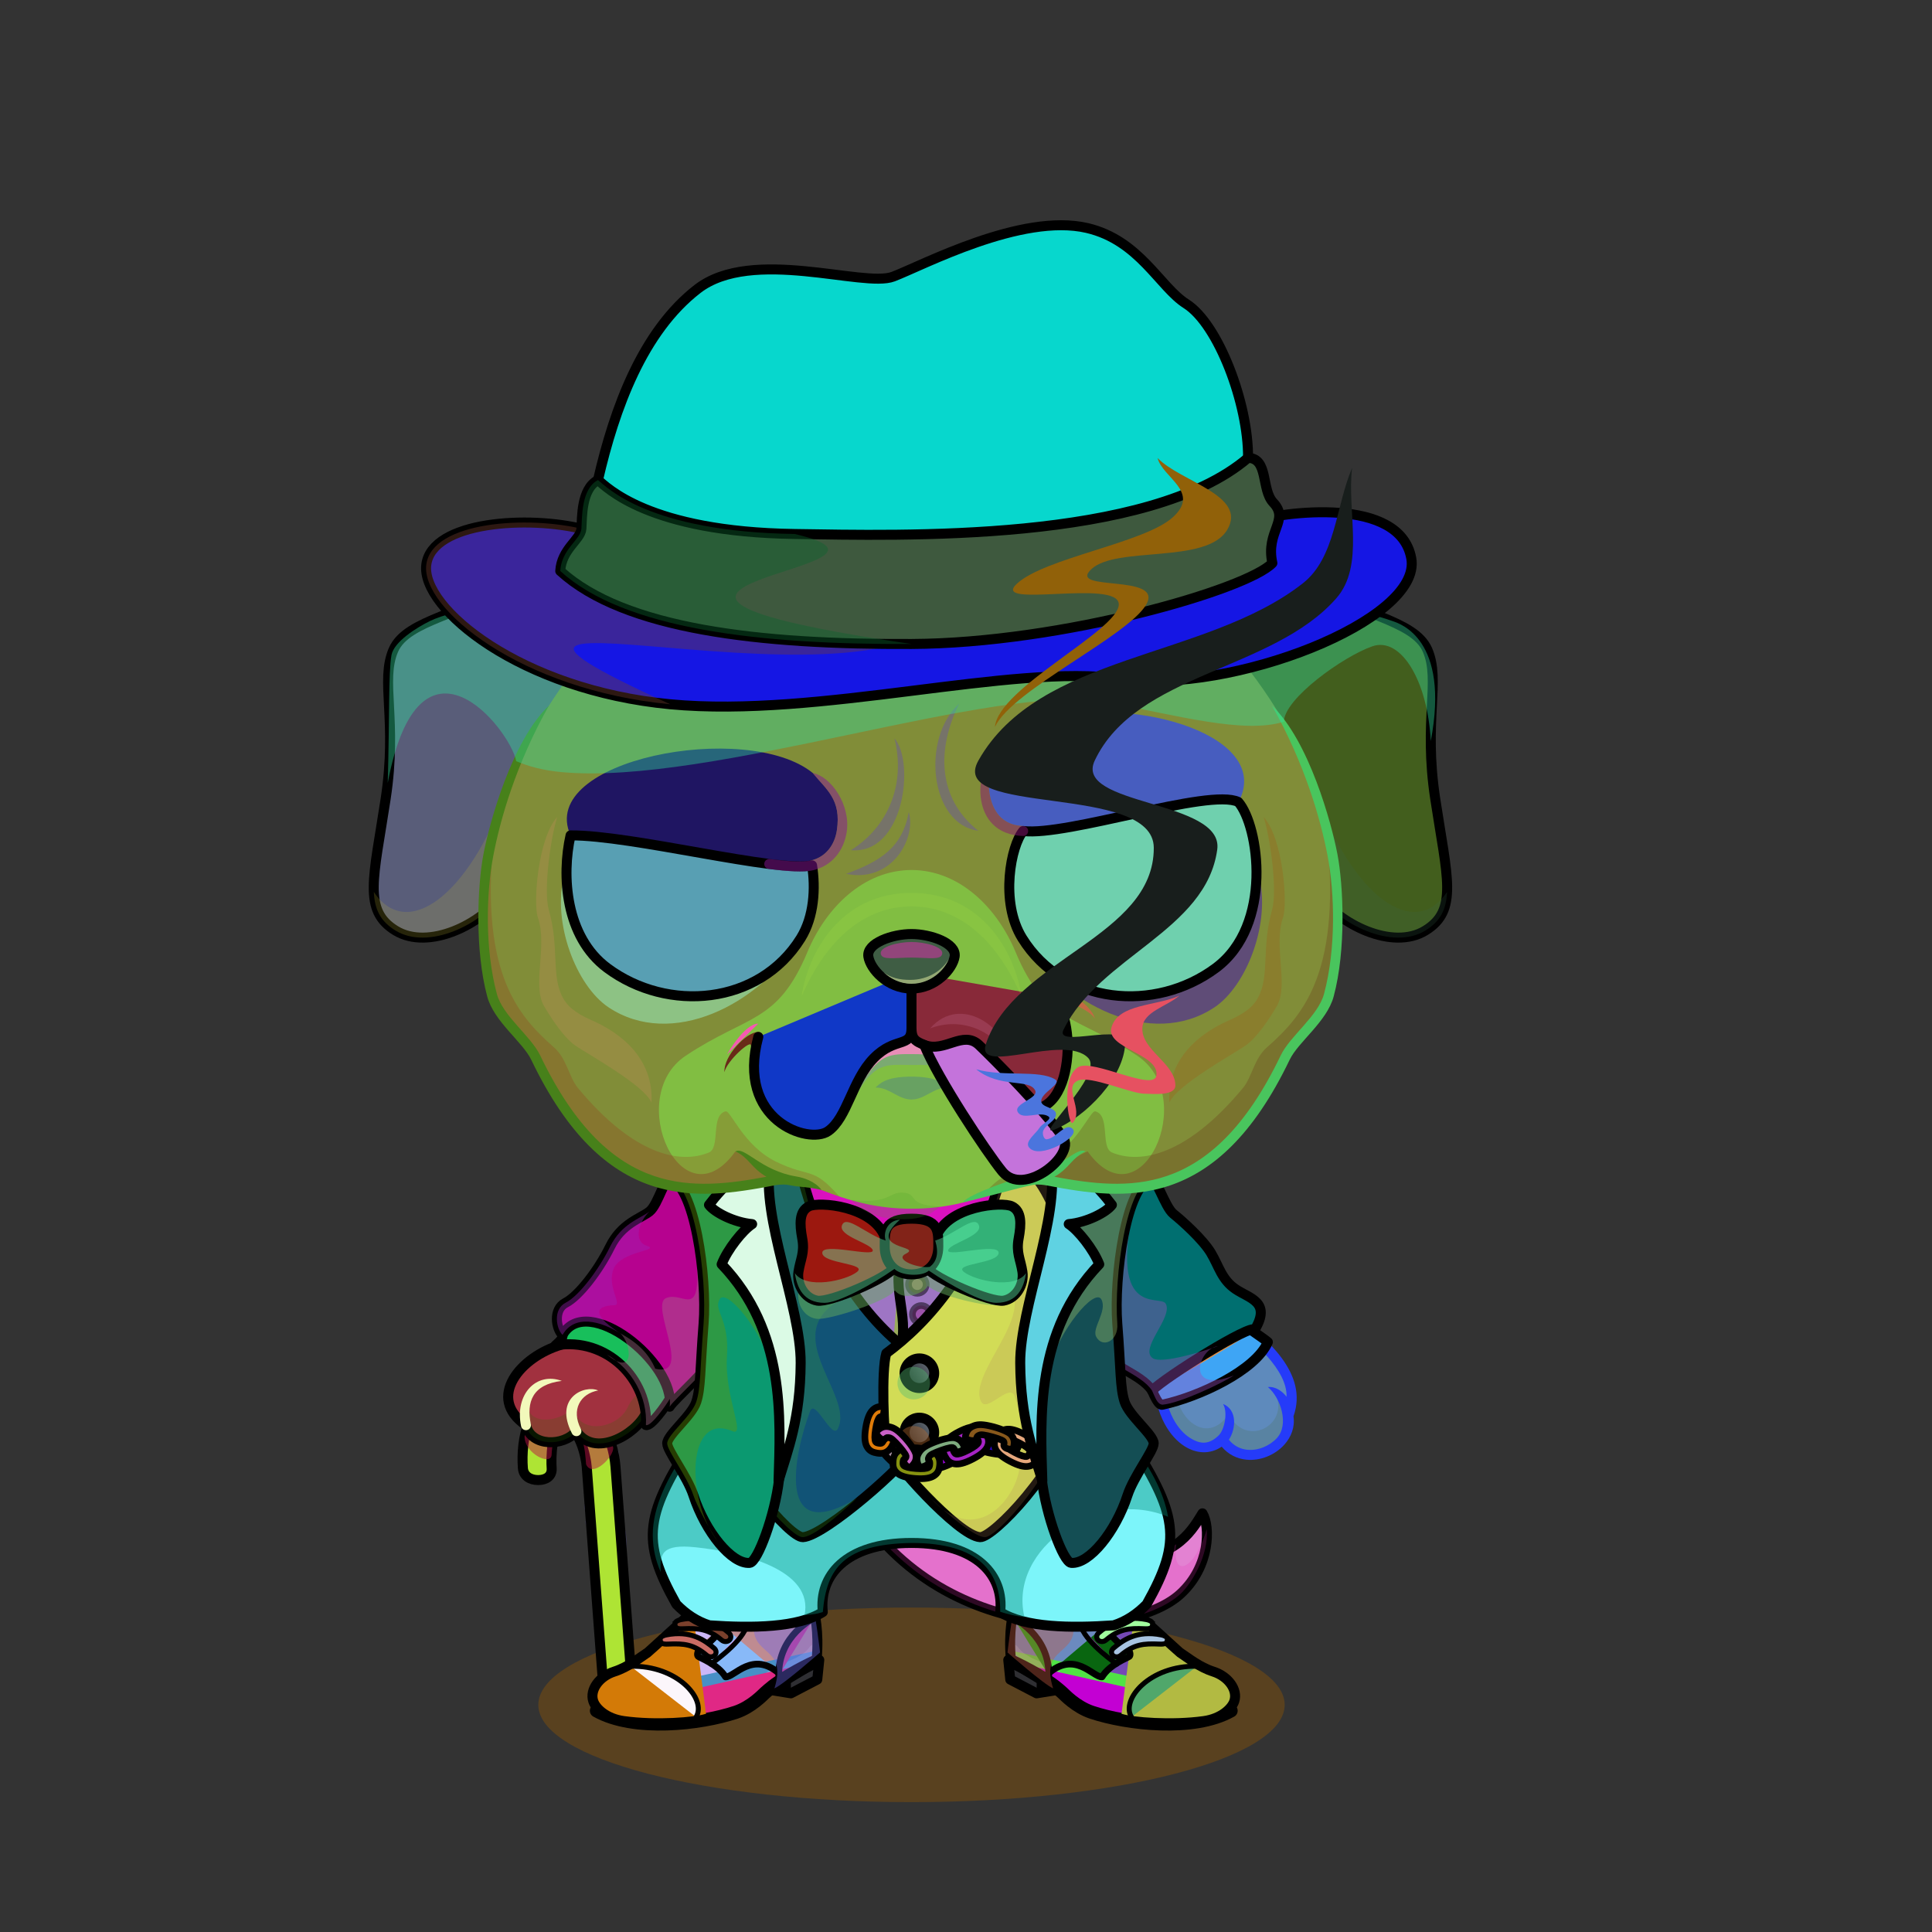 <?xml version="1.0" encoding="UTF-8"?><!DOCTYPE svg PUBLIC "-//W3C//DTD SVG 1.1//EN" "http://www.w3.org/Graphics/SVG/1.1/DTD/svg11.dtd"><!-- Creator: CorelDRAW 2018 (64-Bit) --><svg xmlns="http://www.w3.org/2000/svg" xmlns:xlink="http://www.w3.org/1999/xlink" xml:space="preserve" width="290mm" height="290mm" version="1.1" style="shape-rendering:geometricPrecision; text-rendering:geometricPrecision; image-rendering:optimizeQuality; fill-rule:evenodd; clip-rule:evenodd" viewBox="0 0 29000 29000">
 <rect x="0" y="0" width="29000" height="29000" fill="#333333" stroke="none"/>
 <defs>
  <style type="text/css">
   <![CDATA[
    .str9 {stroke:#666666;stroke-width:100;stroke-linecap:round;stroke-linejoin:round;stroke-miterlimit:22.926;stroke-opacity:0.2}
    .str8 {stroke:white;stroke-width:100;stroke-linecap:round;stroke-linejoin:round;stroke-miterlimit:22.926;stroke-opacity:0.2}
    .str4 {stroke:white;stroke-width:200;stroke-linecap:round;stroke-linejoin:round;stroke-miterlimit:22.926;stroke-opacity:0.2}
    .str11 {stroke:black;stroke-width:100;stroke-linecap:round;stroke-linejoin:round;stroke-miterlimit:22.926;stroke-opacity:0.502}
    .str7 {stroke:black;stroke-width:75;stroke-miterlimit:22.926}
    .str13 {stroke:black;stroke-width:100;stroke-linecap:round;stroke-linejoin:round;stroke-miterlimit:22.926}
    .str12 {stroke:black;stroke-width:100;stroke-linecap:round;stroke-linejoin:round;stroke-miterlimit:22.926}
    .str3 {stroke:black;stroke-width:100;stroke-linecap:round;stroke-linejoin:round;stroke-miterlimit:22.926}
    .str5 {stroke:black;stroke-width:200;stroke-linecap:round;stroke-linejoin:round;stroke-miterlimit:22.926}
    .str6 {stroke:black;stroke-width:75;stroke-linecap:round;stroke-linejoin:round;stroke-miterlimit:22.926}
    .str10 {stroke:black;stroke-width:150;stroke-linecap:round;stroke-linejoin:round;stroke-miterlimit:22.926}
    .str0 {stroke:black;stroke-width:150;stroke-linecap:round;stroke-linejoin:round;stroke-miterlimit:22.926}
    .str1 {stroke:black;stroke-width:150;stroke-linecap:round;stroke-linejoin:round;stroke-miterlimit:22.926}
    .str2 {stroke:black;stroke-width:150;stroke-linecap:round;stroke-linejoin:round;stroke-miterlimit:22.926}
    .fil5 {fill:none}
    .fil14 {fill:none;fill-rule:nonzero}
    .fil12 {fill:none}
    .fil77 {fill:black}
    .fil85 {fill:white}
    .fil11 {fill:black}
    .fil9 {fill:#2F2F33}
    .fil29 {fill:black;fill-rule:nonzero}
    .fil51 {fill:black;fill-rule:nonzero}
    .fil74 {fill:black;fill-rule:nonzero}
    .fil2 {fill:black;fill-opacity:0.2}
    .fil28 {fill:black;fill-opacity:0.2}
    .fil88 {fill:#52A6BD;fill-opacity:0.2}
    .fil73 {fill:#E6E6E6;fill-opacity:0.2}
    .fil56 {fill:white;fill-opacity:0.2}
    .fil75 {fill:black;fill-rule:nonzero;fill-opacity:0.2}
    .fil78 {fill:black;fill-rule:nonzero;fill-opacity:0.2}
    .fil15 {fill:white;fill-opacity:0.302}
    .fil68 {fill:black;fill-opacity:0.4}
    .fil0 {fill:black;fill-opacity:0.4}
    .fil32 {fill:black;fill-opacity:0.4}
    .fil18 {fill:black;fill-opacity:0.4}
    .fil76 {fill:black;fill-rule:nonzero;fill-opacity:0.4}
    .fil6 {fill:black;fill-opacity:0.502}
    .fil98 {fill:black;fill-opacity:0.502}
    .fil35 {fill:white;fill-opacity:0.502}
    .fil92 {fill:black;fill-rule:nonzero;fill-opacity:0.502}
    .fil13 {fill:white;fill-rule:nonzero;fill-opacity:0.502}
    .fil19 {fill:black;fill-opacity:0.6}
    .fil58 {fill:url(#id0)}
    .fil104 {fill:url(#id1)}
    .fil63 {fill:url(#id2)}
    .fil62 {fill:url(#id3)}
    .fil25 {fill:url(#id4)}
    .fil97 {fill:url(#id5)}
    .fil94 {fill:url(#id6)}
    .fil93 {fill:url(#id7)}
    .fil55 {fill:url(#id8)}
    .fil106 {fill:url(#id9)}
    .fil95 {fill:url(#id10)}
    .fil105 {fill:url(#id11)}
    .fil96 {fill:url(#id12)}
    .fil103 {fill:url(#id13)}
    .fil37 {fill:url(#id14)}
    .fil26 {fill:url(#id15)}
    .fil67 {fill:url(#id16)}
    .fil66 {fill:url(#id17)}
    .fil65 {fill:url(#id18)}
    .fil80 {fill:url(#id19)}
    .fil79 {fill:url(#id20)}
    .fil84 {fill:url(#id21)}
    .fil59 {fill:url(#id22)}
    .fil34 {fill:url(#id23)}
    .fil33 {fill:url(#id24)}
    .fil89 {fill:url(#id25)}
    .fil61 {fill:url(#id26)}
    .fil31 {fill:url(#id27)}
    .fil82 {fill:url(#id28)}
    .fil81 {fill:url(#id29)}
    .fil53 {fill:url(#id30)}
    .fil36 {fill:url(#id31)}
    .fil54 {fill:url(#id32)}
    .fil72 {fill:url(#id33)}
    .fil87 {fill:url(#id34)}
    .fil91 {fill:url(#id35)}
    .fil57 {fill:url(#id36)}
    .fil64 {fill:url(#id37)}
    .fil30 {fill:url(#id38)}
    .fil52 {fill:url(#id39)}
    .fil50 {fill:url(#id40)}
    .fil60 {fill:url(#id41)}
    .fil70 {fill:url(#id42)}
    .fil69 {fill:url(#id43)}
    .fil71 {fill:url(#id44)}
    .fil86 {fill:url(#id45)}
    .fil38 {fill:url(#id46)}
    .fil39 {fill:url(#id47)}
    .fil90 {fill:url(#id48)}
    .fil83 {fill:url(#id49)}
    .fil27 {fill:url(#id50)}
    .fil3 {fill:url(#id51)}
    .fil1 {fill:url(#id52)}
    .fil4 {fill:url(#id53)}
    .fil100 {fill:url(#id54)}
    .fil99 {fill:url(#id55)}
    .fil21 {fill:url(#id56)}
    .fil24 {fill:url(#id57)}
    .fil17 {fill:url(#id58)}
    .fil7 {fill:url(#id59)}
    .fil22 {fill:url(#id60)}
    .fil20 {fill:url(#id61)}
    .fil8 {fill:url(#id62)}
    .fil10 {fill:url(#id63)}
    .fil23 {fill:url(#id64)}
    .fil16 {fill:url(#id65)}
    .fil101 {fill:url(#id66)}
    .fil45 {fill:url(#id67);fill-rule:nonzero}
    .fil44 {fill:url(#id68);fill-rule:nonzero}
    .fil46 {fill:url(#id69);fill-rule:nonzero}
    .fil43 {fill:url(#id70);fill-rule:nonzero}
    .fil41 {fill:url(#id71);fill-rule:nonzero}
    .fil47 {fill:url(#id72);fill-rule:nonzero}
    .fil49 {fill:url(#id73);fill-rule:nonzero}
    .fil40 {fill:url(#id74);fill-rule:nonzero}
    .fil48 {fill:url(#id75);fill-rule:nonzero}
    .fil42 {fill:url(#id76);fill-rule:nonzero}
    .fil102 {fill:url(#id77);fill-opacity:0}
   ]]>
  </style>
  <linearGradient id="id0" gradientUnits="userSpaceOnUse" x1="11070.54" y1="20914.97" x2="12521.24" y2="20143.21">
   <stop offset="0" style="stop-opacity:1; stop-color:#15171E"/>
   <stop offset="0.329" style="stop-opacity:1; stop-color:#252A36"/>
   <stop offset="1" style="stop-opacity:1; stop-color:#B0B8BD"/>
  </linearGradient>
  <linearGradient id="id1" gradientUnits="userSpaceOnUse" x1="14632.69" y1="14924.47" x2="20312.61" y2="9067.6">
   <stop offset="0" style="stop-opacity:0.898; stop-color:white"/>
   <stop offset="1" style="stop-opacity:0.098; stop-color:white"/>
  </linearGradient>
  <linearGradient id="id2" gradientUnits="userSpaceOnUse" x1="15264.5" y1="18459.25" x2="14005.15" y2="19148.04">
   <stop offset="0" style="stop-opacity:1; stop-color:#13181E"/>
   <stop offset="0.349" style="stop-opacity:1; stop-color:#455A75"/>
   <stop offset="0.761" style="stop-opacity:1; stop-color:#15171E"/>
   <stop offset="1" style="stop-opacity:1; stop-color:#2D3442"/>
  </linearGradient>
  <linearGradient id="id3" gradientUnits="userSpaceOnUse" xlink:href="#id2" x1="12067.6" y1="18459.25" x2="13326.95" y2="19148.04">
  </linearGradient>
  <linearGradient id="id4" gradientUnits="userSpaceOnUse" x1="12298.75" y1="20922.72" x2="15065.11" y2="25031.27">
   <stop offset="0" style="stop-opacity:1; stop-color:#13181E"/>
   <stop offset="0.38" style="stop-opacity:1; stop-color:#374B63"/>
   <stop offset="0.761" style="stop-opacity:1; stop-color:#15171E"/>
   <stop offset="1" style="stop-opacity:1; stop-color:#2D3442"/>
  </linearGradient>
  <linearGradient id="id5" gradientUnits="userSpaceOnUse" x1="9905.4" y1="5796.63" x2="17705.69" y2="10742.48">
   <stop offset="0" style="stop-opacity:1; stop-color:#333230"/>
   <stop offset="0.459" style="stop-opacity:1; stop-color:#A19F99"/>
   <stop offset="0.729" style="stop-opacity:1; stop-color:#656461"/>
   <stop offset="1" style="stop-opacity:1; stop-color:#252829"/>
  </linearGradient>
  <linearGradient id="id6" gradientUnits="userSpaceOnUse" x1="14974.41" y1="8002.62" x2="20902.8" y2="9934.39">
   <stop offset="0" style="stop-opacity:1; stop-color:#343637"/>
   <stop offset="0.71" style="stop-opacity:1; stop-color:#54595C"/>
   <stop offset="1" style="stop-opacity:1; stop-color:#B0B8BD"/>
  </linearGradient>
  <linearGradient id="id7" gradientUnits="userSpaceOnUse" x1="12781.78" y1="6417.5" x2="14804.56" y2="11877.49">
   <stop offset="0" style="stop-opacity:1; stop-color:#36302A"/>
   <stop offset="0.412" style="stop-opacity:1; stop-color:#171614"/>
   <stop offset="1" style="stop-opacity:1; stop-color:#3D4042"/>
  </linearGradient>
  <linearGradient id="id8" gradientUnits="userSpaceOnUse" x1="9539.7" y1="19842.89" x2="12211.96" y2="21043.45">
   <stop offset="0" style="stop-opacity:1; stop-color:#2D3442"/>
   <stop offset="0.349" style="stop-opacity:1; stop-color:#15171E"/>
   <stop offset="1" style="stop-opacity:1; stop-color:#2D3442"/>
  </linearGradient>
  <linearGradient id="id9" gradientUnits="userSpaceOnUse" x1="15666.87" y1="10543.01" x2="17746.61" y2="7241.79">
   <stop offset="0" style="stop-opacity:0.2; stop-color:white"/>
   <stop offset="0.529" style="stop-opacity:0.702; stop-color:white"/>
   <stop offset="1" style="stop-opacity:0.098; stop-color:white"/>
  </linearGradient>
  <linearGradient id="id10" gradientUnits="userSpaceOnUse" xlink:href="#id7" x1="11141.36" y1="3168.06" x2="16568.29" y2="8694.19">
  </linearGradient>
  <linearGradient id="id11" gradientUnits="userSpaceOnUse" x1="16368.49" y1="16684.23" x2="17353.37" y2="15117.86">
   <stop offset="0" style="stop-opacity:0; stop-color:white"/>
   <stop offset="0.549" style="stop-opacity:0.773; stop-color:white"/>
   <stop offset="1" style="stop-opacity:0.098; stop-color:white"/>
  </linearGradient>
  <linearGradient id="id12" gradientUnits="userSpaceOnUse" x1="14358.03" y1="4440.74" x2="18403.14" y2="6742.72">
   <stop offset="0" style="stop-opacity:1; stop-color:#36302A"/>
   <stop offset="0.58" style="stop-opacity:1; stop-color:#323435"/>
   <stop offset="1" style="stop-opacity:1; stop-color:#54595C"/>
  </linearGradient>
  <linearGradient id="id13" gradientUnits="userSpaceOnUse" x1="15560.75" y1="17265.68" x2="15209.54" y2="16065.87">
   <stop offset="0" style="stop-opacity:0; stop-color:white"/>
   <stop offset="0.341" style="stop-opacity:0.659; stop-color:white"/>
   <stop offset="1" style="stop-opacity:0.098; stop-color:white"/>
  </linearGradient>
  <linearGradient id="id14" gradientUnits="userSpaceOnUse" x1="16390.8" y1="19545.85" x2="13130.66" y2="20962.24">
   <stop offset="0" style="stop-opacity:1; stop-color:#12161F"/>
   <stop offset="0.38" style="stop-opacity:1; stop-color:#6F8191"/>
   <stop offset="0.671" style="stop-opacity:1; stop-color:#D3D6E0"/>
   <stop offset="1" style="stop-opacity:1; stop-color:#7A8896"/>
  </linearGradient>
  <linearGradient id="id15" gradientUnits="userSpaceOnUse" x1="11778.75" y1="25051.61" x2="15585.11" y2="20881.18">
   <stop offset="0" style="stop-opacity:1; stop-color:#13181E"/>
   <stop offset="0.471" style="stop-opacity:1; stop-color:#2D3D51"/>
   <stop offset="0.769" style="stop-opacity:1; stop-color:#15171E"/>
   <stop offset="1" style="stop-opacity:1; stop-color:#14171C"/>
  </linearGradient>
  <linearGradient id="id16" gradientUnits="userSpaceOnUse" x1="13624.13" y1="18427.69" x2="13771.56" y2="18962.29">
   <stop offset="0" style="stop-opacity:1; stop-color:#566A82"/>
   <stop offset="0.478" style="stop-opacity:1; stop-color:#D0DDED"/>
   <stop offset="1" style="stop-opacity:1; stop-color:#455269"/>
  </linearGradient>
  <linearGradient id="id17" gradientUnits="userSpaceOnUse" x1="13572.84" y1="18308.47" x2="13791.02" y2="19113.41">
   <stop offset="0" style="stop-opacity:1; stop-color:#13181E"/>
   <stop offset="0.38" style="stop-opacity:1; stop-color:#374B63"/>
   <stop offset="1" style="stop-opacity:1; stop-color:#15171E"/>
  </linearGradient>
  <linearGradient id="id18" gradientUnits="userSpaceOnUse" xlink:href="#id16" x1="14184.76" y1="18608.95" x2="15197.69" y2="19080.61">
  </linearGradient>
  <linearGradient id="id19" gradientUnits="userSpaceOnUse" x1="13673" y1="14806.54" x2="13834.98" y2="14352.37">
   <stop offset="0" style="stop-opacity:1; stop-color:#8F8377"/>
   <stop offset="0.49" style="stop-opacity:1; stop-color:#505154"/>
   <stop offset="1" style="stop-opacity:1; stop-color:#373A40"/>
  </linearGradient>
  <linearGradient id="id20" gradientUnits="userSpaceOnUse" x1="13681.92" y1="14838.52" x2="13681.92" y2="14020.16">
   <stop offset="0" style="stop-opacity:1; stop-color:#1C1B1A"/>
   <stop offset="1" style="stop-opacity:1; stop-color:#373A40"/>
  </linearGradient>
  <linearGradient id="id21" gradientUnits="userSpaceOnUse" x1="16528.31" y1="14899.15" x2="17474.35" y2="12032.99">
   <stop offset="0" style="stop-opacity:1; stop-color:#395883"/>
   <stop offset="1" style="stop-opacity:1; stop-color:black"/>
  </linearGradient>
  <linearGradient id="id22" gradientUnits="userSpaceOnUse" xlink:href="#id8" x1="17792.4" y1="19842.89" x2="15120.14" y2="21043.45">
  </linearGradient>
  <linearGradient id="id23" gradientUnits="userSpaceOnUse" x1="13681.92" y1="17651.16" x2="13681.92" y2="18849.79">
   <stop offset="0" style="stop-opacity:1; stop-color:#A1968F"/>
   <stop offset="0.522" style="stop-opacity:1; stop-color:#ADA9A8"/>
   <stop offset="1" style="stop-opacity:1; stop-color:#FAFAFA"/>
  </linearGradient>
  <linearGradient id="id24" gradientUnits="userSpaceOnUse" x1="11500.58" y1="19216" x2="15863.26" y2="18792.92">
   <stop offset="0" style="stop-opacity:1; stop-color:#241F1F"/>
   <stop offset="0.549" style="stop-opacity:1; stop-color:#CFCFCF"/>
   <stop offset="1" style="stop-opacity:1; stop-color:#261F1F"/>
  </linearGradient>
  <linearGradient id="id25" gradientUnits="userSpaceOnUse" xlink:href="#id21" x1="10426.41" y1="14933.69" x2="10298.73" y2="12539.03">
  </linearGradient>
  <linearGradient id="id26" gradientUnits="userSpaceOnUse" xlink:href="#id0" x1="15515.33" y1="20368.58" x2="16649.6" y2="18732.21">
  </linearGradient>
  <linearGradient id="id27" gradientUnits="userSpaceOnUse" x1="8549.82" y1="18196.73" x2="10639.16" y2="20491.19">
   <stop offset="0" style="stop-opacity:1; stop-color:#15171E"/>
   <stop offset="0.4" style="stop-opacity:1; stop-color:#15171E"/>
   <stop offset="1" style="stop-opacity:1; stop-color:#2D3442"/>
  </linearGradient>
  <linearGradient id="id28" gradientUnits="userSpaceOnUse" x1="10277.64" y1="11146.31" x2="10805.14" y2="13072.69">
   <stop offset="0" style="stop-opacity:1; stop-color:#CFB090"/>
   <stop offset="0.522" style="stop-opacity:1; stop-color:#FDD8B0"/>
   <stop offset="1" style="stop-opacity:1; stop-color:#FFE8CF"/>
  </linearGradient>
  <linearGradient id="id29" gradientUnits="userSpaceOnUse" xlink:href="#id19" x1="13643.4" y1="14418.27" x2="13720.44" y2="14104.4">
  </linearGradient>
  <linearGradient id="id30" gradientUnits="userSpaceOnUse" xlink:href="#id27" x1="18680.65" y1="18104.71" x2="16746.17" y2="20340.6">
  </linearGradient>
  <linearGradient id="id31" gradientUnits="userSpaceOnUse" xlink:href="#id14" x1="10483.48" y1="19515.04" x2="13800.08" y2="20993.05">
  </linearGradient>
  <linearGradient id="id32" gradientUnits="userSpaceOnUse" x1="17661.55" y1="17723.99" x2="18487.67" y2="20130.74">
   <stop offset="0" style="stop-opacity:1; stop-color:#15171E"/>
   <stop offset="0.561" style="stop-opacity:1; stop-color:#252A36"/>
   <stop offset="1" style="stop-opacity:1; stop-color:#B0B8BD"/>
  </linearGradient>
  <linearGradient id="id33" gradientUnits="userSpaceOnUse" x1="13681.93" y1="18143.04" x2="13681.93" y2="13058.88">
   <stop offset="0" style="stop-opacity:1; stop-color:#A1968F"/>
   <stop offset="0.278" style="stop-opacity:1; stop-color:#ADA9A8"/>
   <stop offset="0.671" style="stop-opacity:1; stop-color:#FAFAFA"/>
   <stop offset="1" style="stop-opacity:1; stop-color:#FAFAFA"/>
  </linearGradient>
  <linearGradient id="id34" gradientUnits="userSpaceOnUse" x1="16765.82" y1="12091.67" x2="16765.82" y2="14225.72">
   <stop offset="0" style="stop-opacity:1; stop-color:black"/>
   <stop offset="0.278" style="stop-opacity:1; stop-color:black"/>
   <stop offset="1" style="stop-opacity:1; stop-color:#1D2C44"/>
  </linearGradient>
  <linearGradient id="id35" gradientUnits="userSpaceOnUse" xlink:href="#id34" x1="10520.11" y1="12626.61" x2="10675.69" y2="14226.2">
  </linearGradient>
  <linearGradient id="id36" gradientUnits="userSpaceOnUse" x1="12313.03" y1="20194.34" x2="10347.3" y2="19474.02">
   <stop offset="0" style="stop-opacity:1; stop-color:#15171E"/>
   <stop offset="1" style="stop-opacity:1; stop-color:#2D3442"/>
  </linearGradient>
  <linearGradient id="id37" gradientUnits="userSpaceOnUse" xlink:href="#id16" x1="12134.37" y1="18608.95" x2="13147.3" y2="19080.61">
  </linearGradient>
  <linearGradient id="id38" gradientUnits="userSpaceOnUse" x1="9854.34" y1="21124.14" x2="8572.76" y2="19969.01">
   <stop offset="0" style="stop-opacity:1; stop-color:#999999"/>
   <stop offset="0.322" style="stop-opacity:1; stop-color:#52514F"/>
   <stop offset="1" style="stop-opacity:1; stop-color:#FAFAFA"/>
  </linearGradient>
  <linearGradient id="id39" gradientUnits="userSpaceOnUse" xlink:href="#id38" x1="17514.31" y1="20930.31" x2="18688.76" y2="19699.39">
  </linearGradient>
  <linearGradient id="id40" gradientUnits="userSpaceOnUse" x1="18072.51" y1="19578.14" x2="18706.65" y2="21785.46">
   <stop offset="0" style="stop-opacity:1; stop-color:#635952"/>
   <stop offset="0.431" style="stop-opacity:1; stop-color:#918A88"/>
   <stop offset="1" style="stop-opacity:1; stop-color:#FAFAFA"/>
  </linearGradient>
  <linearGradient id="id41" gradientUnits="userSpaceOnUse" xlink:href="#id36" x1="15019.07" y1="20194.34" x2="16984.8" y2="19474.02">
  </linearGradient>
  <linearGradient id="id42" gradientUnits="userSpaceOnUse" x1="17677.49" y1="14073.97" x2="17677.49" y2="8269.64">
   <stop offset="0" style="stop-opacity:1; stop-color:#856645"/>
   <stop offset="0.4" style="stop-opacity:1; stop-color:#CFB090"/>
   <stop offset="1" style="stop-opacity:1; stop-color:#FDD8B0"/>
  </linearGradient>
  <linearGradient id="id43" gradientUnits="userSpaceOnUse" xlink:href="#id42" x1="6958.1" y1="14073.97" x2="6958.1" y2="8269.64">
  </linearGradient>
  <linearGradient id="id44" gradientUnits="userSpaceOnUse" xlink:href="#id42" x1="10459.95" y1="18136.42" x2="10459.94" y2="7384.8">
  </linearGradient>
  <linearGradient id="id45" gradientUnits="userSpaceOnUse" x1="18150.98" y1="13070.81" x2="15380.65" y2="13465.04">
   <stop offset="0" style="stop-opacity:1; stop-color:#1E426E"/>
   <stop offset="0.58" style="stop-opacity:1; stop-color:#8FECFF"/>
   <stop offset="1" style="stop-opacity:1; stop-color:#1E426E"/>
  </linearGradient>
  <linearGradient id="id46" gradientUnits="userSpaceOnUse" x1="13611.16" y1="20730.08" x2="13988.96" y2="20495.44">
   <stop offset="0" style="stop-opacity:1; stop-color:#1C2127"/>
   <stop offset="1" style="stop-opacity:1; stop-color:#676F78"/>
  </linearGradient>
  <linearGradient id="id47" gradientUnits="userSpaceOnUse" xlink:href="#id46" x1="13611.16" y1="21619.52" x2="13988.96" y2="21384.88">
  </linearGradient>
  <linearGradient id="id48" gradientUnits="userSpaceOnUse" xlink:href="#id45" x1="9566.4" y1="12805.57" x2="11629.76" y2="14275.17">
  </linearGradient>
  <linearGradient id="id49" gradientUnits="userSpaceOnUse" xlink:href="#id28" x1="17012.46" y1="10607.93" x2="16453.81" y2="12537.48">
  </linearGradient>
  <linearGradient id="id50" gradientUnits="userSpaceOnUse" x1="9227.4" y1="20265.98" x2="8178.44" y2="21641.24">
   <stop offset="0" style="stop-opacity:1; stop-color:#635952"/>
   <stop offset="0.18" style="stop-opacity:1; stop-color:#918A88"/>
   <stop offset="1" style="stop-opacity:1; stop-color:#FAFAFA"/>
  </linearGradient>
  <linearGradient id="id51" gradientUnits="userSpaceOnUse" x1="8633.03" y1="25447.43" x2="8633.03" y2="20979.03">
   <stop offset="0" style="stop-opacity:1; stop-color:#A66E37"/>
   <stop offset="1" style="stop-opacity:1; stop-color:#36302B"/>
  </linearGradient>
  <linearGradient id="id52" gradientUnits="userSpaceOnUse" x1="13451.26" y1="23239.32" x2="17354.02" y2="22161.48">
   <stop offset="0" style="stop-opacity:1; stop-color:#999999"/>
   <stop offset="1" style="stop-opacity:1; stop-color:#CCCCCC"/>
  </linearGradient>
  <linearGradient id="id53" gradientUnits="userSpaceOnUse" x1="8632.17" y1="25282.08" x2="8632.17" y2="21140.35">
   <stop offset="0" style="stop-opacity:1; stop-color:#A66E37"/>
   <stop offset="0.349" style="stop-opacity:1; stop-color:#C79D75"/>
   <stop offset="1" style="stop-opacity:1; stop-color:#7D6C5F"/>
  </linearGradient>
  <linearGradient id="id54" gradientUnits="userSpaceOnUse" x1="15777.86" y1="16830.89" x2="15015.37" y2="17488.1">
   <stop offset="0" style="stop-opacity:1; stop-color:#E3F8FF"/>
   <stop offset="0.51" style="stop-opacity:1; stop-color:#8399AB"/>
   <stop offset="1" style="stop-opacity:1; stop-color:#F2F3FF"/>
  </linearGradient>
  <linearGradient id="id55" gradientUnits="userSpaceOnUse" x1="15693.53" y1="15930.72" x2="14167.47" y2="17386.85">
   <stop offset="0" style="stop-opacity:1; stop-color:#C99864"/>
   <stop offset="0.51" style="stop-opacity:1; stop-color:#3D2A1D"/>
   <stop offset="1" style="stop-opacity:1; stop-color:#8C5531"/>
  </linearGradient>
  <linearGradient id="id56" gradientUnits="userSpaceOnUse" x1="11098.52" y1="25036.33" x2="11562.62" y2="24296.67">
   <stop offset="0" style="stop-opacity:1; stop-color:#121212"/>
   <stop offset="1" style="stop-opacity:1; stop-color:#47474D"/>
  </linearGradient>
  <linearGradient id="id57" gradientUnits="userSpaceOnUse" x1="10153.59" y1="24360.3" x2="11765.62" y2="24811.35">
   <stop offset="0" style="stop-opacity:1; stop-color:#3C4147"/>
   <stop offset="0.2" style="stop-opacity:1; stop-color:#8F969C"/>
   <stop offset="1" style="stop-opacity:1; stop-color:#394039"/>
  </linearGradient>
  <linearGradient id="id58" gradientUnits="userSpaceOnUse" xlink:href="#id57" x1="16484.75" y1="24360.3" x2="18096.78" y2="24811.35">
  </linearGradient>
  <linearGradient id="id59" gradientUnits="userSpaceOnUse" x1="17562.68" y1="23968.45" x2="16166" y2="25879.23">
   <stop offset="0" style="stop-opacity:1; stop-color:black"/>
   <stop offset="1" style="stop-opacity:1; stop-color:#47474D"/>
  </linearGradient>
  <linearGradient id="id60" gradientUnits="userSpaceOnUse" x1="11643.37" y1="25325.32" x2="9017.86" y2="24543.52">
   <stop offset="0" style="stop-opacity:1; stop-color:#18181A"/>
   <stop offset="1" style="stop-opacity:1; stop-color:#5F5F66"/>
  </linearGradient>
  <linearGradient id="id61" gradientUnits="userSpaceOnUse" xlink:href="#id59" x1="11320.16" y1="23968.45" x2="9923.48" y2="25879.23">
  </linearGradient>
  <linearGradient id="id62" gradientUnits="userSpaceOnUse" xlink:href="#id56" x1="15826.59" y1="25036.33" x2="16290.69" y2="24296.67">
  </linearGradient>
  <linearGradient id="id63" gradientUnits="userSpaceOnUse" xlink:href="#id60" x1="18478.63" y1="25325.32" x2="15853.12" y2="24543.52">
  </linearGradient>
  <linearGradient id="id64" gradientUnits="userSpaceOnUse" xlink:href="#id57" x1="9932.58" y1="24590.31" x2="11543.63" y2="25041.36">
  </linearGradient>
  <linearGradient id="id65" gradientUnits="userSpaceOnUse" xlink:href="#id57" x1="16706.59" y1="24590.31" x2="18317.64" y2="25041.36">
  </linearGradient>
  <radialGradient id="id66" gradientUnits="userSpaceOnUse" gradientTransform="matrix(6.12323E-17 1 -1 6.12325E-17 32778 1803)" cx="15487.86" cy="17290.43" r="499.84" fx="15487.86" fy="17290.43">
   <stop offset="0" style="stop-opacity:1; stop-color:#F75B00"/>
   <stop offset="1" style="stop-opacity:1; stop-color:#820000"/>
  </radialGradient>
  <linearGradient id="id67" gradientUnits="userSpaceOnUse" x1="14261.1" y1="21560.78" x2="14730.87" y2="21831.38">
   <stop offset="0" style="stop-opacity:1; stop-color:#FFD782"/>
   <stop offset="0.302" style="stop-opacity:1; stop-color:#E19D0C"/>
   <stop offset="0.639" style="stop-opacity:1; stop-color:#855E0A"/>
   <stop offset="0.871" style="stop-opacity:1; stop-color:#FFE09E"/>
   <stop offset="1" style="stop-opacity:1; stop-color:#FEBD61"/>
  </linearGradient>
  <linearGradient id="id68" gradientUnits="userSpaceOnUse" xlink:href="#id67" x1="13626.52" y1="21724.73" x2="13883.82" y2="22201.91">
  </linearGradient>
  <linearGradient id="id69" gradientUnits="userSpaceOnUse" xlink:href="#id67" x1="15245.02" y1="21462.08" x2="15292.82" y2="22002.1">
  </linearGradient>
  <linearGradient id="id70" gradientUnits="userSpaceOnUse" xlink:href="#id67" x1="13470.78" y1="21356.78" x2="12973.41" y2="21572.5">
  </linearGradient>
  <linearGradient id="id71" gradientUnits="userSpaceOnUse" xlink:href="#id67" x1="14214.01" y1="22034.43" x2="14197.79" y2="21670.55">
  </linearGradient>
  <linearGradient id="id72" gradientUnits="userSpaceOnUse" xlink:href="#id67" x1="13567.79" y1="21517.67" x2="13408.84" y2="21845.39">
  </linearGradient>
  <linearGradient id="id73" gradientUnits="userSpaceOnUse" xlink:href="#id67" x1="14848.65" y1="21368.48" x2="14896.66" y2="21729.54">
  </linearGradient>
  <linearGradient id="id74" gradientUnits="userSpaceOnUse" xlink:href="#id67" x1="13285.12" y1="21890.42" x2="13618.15" y2="21742.92">
  </linearGradient>
  <linearGradient id="id75" gradientUnits="userSpaceOnUse" xlink:href="#id67" x1="13969.65" y1="21635.5" x2="14217.08" y2="21902.8">
  </linearGradient>
  <linearGradient id="id76" gradientUnits="userSpaceOnUse" xlink:href="#id67" x1="14818.26" y1="21835.31" x2="15014.82" y2="21528.67">
  </linearGradient>
  <radialGradient id="id77" gradientUnits="userSpaceOnUse" gradientTransform="matrix(6.12323E-17 1 -1 6.12325E-17 32778 1803)" cx="15487.85" cy="17290.43" r="499.84" fx="15487.85" fy="17290.43">
   <stop offset="0" style="stop-opacity:1; stop-color:#FFCA29"/>
   <stop offset="0.502" style="stop-opacity:1; stop-color:#FF7700"/>
   <stop offset="1" style="stop-opacity:1; stop-color:#E61700"/>
  </radialGradient>
 </defs>
 <g id="Tail">
  <path class="fil0" d="M13681.93 24129.71c3093.71,0 5601.66,653.89 5601.66,1460.5 0,806.61 -2507.95,1460.5 -5601.66,1460.5 -3093.71,0 -5601.66,-653.89 -5601.66,-1460.5 0,-806.61 2507.95,-1460.5 5601.66,-1460.5z" style="fill:#925601"/>
  <g>
  <animateTransform type="translate" values="0;0 200;0;0 200;0;0 200;0;0 200;0" dur="10" repeatCount="indefinite" additive="sum" attributeName="transform"/>
  <path class="fil1 str0" d="M14280.95 21031.56c694.19,1107.92 2042.69,2394.19 2599.52,2379.12 808.23,-22.89 1037.05,-486.85 1169,-694.9 117.51,191.01 121.76,794.43 -330.86,1209.94 -807.58,741.36 -3894.29,798.32 -5093.32,-1732.28 -197.61,-294.54 1378.46,-1599.85 1655.66,-1161.88z" style="fill:#e382d2"/>
  </g>
  <path class="fil2" d="M14280.95 21031.56c694.19,1107.92 2042.69,2394.19 2599.52,2379.12 358.52,-10.15 603.03,-107.1 775.65,-229.99 -73.59,507.44 266.27,420.25 457.28,-228.4 34.93,388.66 -230.44,822.54 -394.79,973.43 -807.56,741.35 -3894.29,798.32 -5093.32,-1732.28 -197.61,-294.54 1378.46,-1599.85 1655.66,-1161.88z" style="fill:#ea2eb6"/>
</g>
 <g id="Cane">
 <animateTransform type="translate" values="0;0 200;0;0 200;0;0 200;0;0 200;0" dur="10" repeatCount="indefinite" additive="sum" attributeName="transform"/>
  <g id="_2318210155648">
   <path class="fil3" d="M8280.53 22037.56c8.98,119.25 -83.23,178.8 -202.49,178.8 -119.25,0 -220.43,-59.55 -229.41,-178.8 -31.55,-419.17 74.07,-1069 604.53,-1058.4 505.69,10.05 753.64,611.75 785.54,1035.54l246.89 3279.63c8.98,119.26 -85.16,153.1 -204.42,153.1 -119.26,0 -218.5,-33.84 -227.47,-153.1l-246.89 -3279.63c-11.59,-153.86 -110.95,-601.05 -329.71,-605.33 -208.74,-4.18 -206.26,499.44 -196.57,628.19z" style="fill:#24f878"/>
   <path class="fil4" d="M8119.92 22042.77c0.58,-0.51 -74.43,-795.38 342.42,-795.38l0.05 0.65c354.01,0.74 488.97,535.4 506.38,766.66l245.97 3267.38 107.97 0 -245.97 -3267.38c-25.38,-337.17 -217.78,-873.71 -624.15,-873.71l-0.05 -0.64c-509.92,0 -446.21,899.54 -442.51,902.42 20.11,15.72 92.15,15.67 109.89,0z" style="fill:#66fe49"/>
   <path class="fil2" d="M9116.84 25304.03c8.02,106.61 -109.09,95.19 -117.12,-11.42 -22.63,-300.59 404.2,-576.81 385.47,-825.63 -8.03,-106.61 93.51,-101.14 77.89,2.85 -44.58,296.64 -435.16,585.48 -346.24,834.2zm-218.85 -3040.07c8.02,106.61 -79.19,18.05 -87.22,-88.56 -15.12,-200.94 127.14,-469.09 114.96,-559.86 -1.69,-12.66 -38.99,-18.53 -145.16,-12.26 -105.73,6.24 -127.34,-155.09 -21.62,-161.33 225.9,-13.36 399.12,64.93 378.05,172.68 -68.47,350 -276.24,454.98 -239.01,649.33zm35.9 363.22c8.03,106.62 -160.6,106.41 -161.96,0 -2.73,-213.49 399.15,-460.57 354.82,-821.39 -13.08,-106.5 153.93,-106.61 161.96,0 24.12,320.4 -371.67,597.48 -354.82,821.39zm52.53 823.88c-42.06,94.14 -99.39,-172.21 -70.3,-271.85 112.42,-384.88 309.45,-368.07 279.08,-396.32 -103.36,-96.15 -270.93,14.58 -284.11,146.51 -92.15,46.67 -174.12,-98.75 -81.81,-145.5 312.1,-158.33 456.23,-160.29 506.09,-71.86 30.28,53.7 9.87,129.77 -34.37,217.46 46.41,-3.08 87.24,31.18 92.99,76.39 97.85,770.49 -378.94,699.36 -366.5,864.57 1.3,17.24 -2.89,33.22 -11.08,46.35 173.42,3.6 243.1,66.73 256.36,165.64 22.24,165.76 -218.14,433.11 -206.7,585.06 8.02,106.61 -83.38,95.18 -91.41,-11.43 -15.13,-200.94 149.66,-473.38 137.49,-564.15 -24.49,-182.8 -207.48,47.43 -209.92,-157.09 -31.62,-456.27 449.41,3.97 345.38,-974.07 -77.97,125.51 -210,375.97 -261.19,490.29z" style="fill:#6856ed"/>
   <path class="fil5 str1" d="M8280.53 22037.56c8.98,119.25 -83.23,178.8 -202.49,178.8 -119.25,0 -220.43,-59.55 -229.41,-178.8 -31.55,-419.17 74.07,-1069 604.53,-1058.4 505.69,10.05 753.64,611.75 785.54,1035.54l246.89 3279.63c8.98,119.26 -85.16,153.1 -204.42,153.1 -119.26,0 -218.5,-33.84 -227.47,-153.1l-246.89 -3279.63c-11.59,-153.86 -110.95,-601.05 -329.71,-605.33 -208.74,-4.18 -206.26,499.44 -196.57,628.19z" style="fill:#aee434"/>
   <path class="fil6" d="M7873.76 21564.06c51.35,-339.18 202.97,-592.43 579.4,-584.9 429.62,8.54 667.31,356.08 750.43,746.79 21.81,127.92 -309.2,472.68 -406.49,254.03 -16.61,-220.58 -33.54,-565 -320,-570.61 -144.26,-2.88 -187.64,236.78 -197.47,427.59 -8.82,171.44 -405.87,-18.36 -405.87,-272.9z" style="fill:#b91244"/>
  </g>
 </g>
 <g id="Legs">
  <g id="_2318210136032">
   <g id="_2008171810768">
    <path class="fil7" d="M16930.8 24086.39c242.51,128.8 440.84,386.62 486.89,453.04 68.73,99.12 567.29,428.87 679.63,488.66 268.49,142.89 535.89,287.6 403.71,520.95 -181.08,319.65 -825.55,395.46 -1212.76,333 -720.29,-38.04 -1288.47,-291.9 -1475.21,-567.58 -289.11,-184.01 -388.58,-184.59 -511.42,-316.52 -44.65,-45.05 -100.66,-121.89 -145.99,-238.31 -59.06,-390.85 49.68,-572.61 122.57,-653.32 313.27,-362.83 814.17,-248.04 1652.58,-19.92z" style="fill:#6ba323"/>
    <path class="fil8" d="M16558.89 24386.27c0,0 418.81,326.25 451.92,379.3 33.1,53.04 3.54,94 3.54,94 0,0 -346.85,148.86 -417.35,238.06 -70.5,89.2 -110.29,87.55 -145.07,53.89 -34.79,-33.65 -307.25,-319.54 -674.02,-65.65 -366.76,253.9 -627.08,-360.51 -627.08,-360.51 0,0 -76.86,-410.28 94.81,-459.24 171.69,-48.98 434.07,298.25 1313.25,120.15z" style="fill:#6b8abf"/>
    <polygon class="fil9 str2" points="15134.41,24916.02 15164.55,25211.13 15560.23,25417.53 15876.99,25366.36 "/>
    <path class="fil10" d="M18509.49 25606.3c0,0 77.38,-201.48 -114.92,-399.48 -61.15,-62.97 -355.58,-164.14 -641.71,-373.69 -355.32,-260.19 -708.47,-630.29 -710.55,-629.06 -3.74,2.23 -465.08,202.89 -465.08,202.89 0,0 338.28,282 397.4,308.45 59.13,26.45 30.72,113.19 30.72,113.19 0,0 -394.68,155.73 -478.09,301.53 -83.42,145.81 -420.4,-370.08 -784.78,-15.8 324.84,563.29 745.96,623.35 745.96,623.35 0,0 1245.4,327.11 2021.05,-131.38z" style="fill:#7548b6"/>
    <path class="fil5 str3" d="M16923.65 24191.99c0,0 -14.37,94.91 59.69,180.04 78.98,90.82 249.66,175.77 317.87,295.23 145.72,184.57 258.3,25.01 258.3,25.01" style="fill:#0c1265"/>
    <polygon class="fil11" points="15560.23,25417.53 15561.31,25130.81 15855,25349.95 "/>
    <path class="fil12 str4" d="M15199.87 24782.82c0,0 64.92,98.63 190.98,163.44 136.66,92.55 330.64,104.43 573.44,314.81 23.84,20.66 238.24,175.45 476.82,254.85 535.03,178.07 1479.35,290.13 2038.63,-23.92" style="fill:#50e345"/>
    <path class="fil13" d="M18113.46 25137.41c0,0 -198.17,195.48 -739.04,119.71 -183.09,-25.63 -429.02,-129.97 -369.77,-193.97 115.77,-125.08 741.2,-196.82 741.2,-196.82l367.61 271.08z" style="fill:#1b5f62"/>
    <path class="fil14 str2" d="M15209.43 24207.2c0,0 -73.82,268.43 -36.28,697.71" style="fill:#88c00f"/>
    <path class="fil15" d="M16566.38 25080.62l298.64 -191.22c0,0 -429.16,-296.04 -520.9,-282.04 -91.74,14 222.26,473.26 222.26,473.26z" style="fill:#bd2d4b"/>
    <path class="fil5 str5" d="M15198.16 24944.46c79.6,36.67 224.91,107.23 384.6,202.34 240.47,143.24 298.54,204.85 368.27,265.27 23.85,20.67 198.28,210.47 436.89,289.9 535.05,178.1 1530.62,291.18 2089.92,-22.88" style="fill:#c300d3"/>
    <path class="fil5 str3" d="M15213.91 24288.35c0,0 539.06,255.39 528.57,860.95" style="fill:#0ea614"/>
    <path class="fil5 str2" d="M16824.89 25799.22c167.99,54.34 760.53,102.05 1244.99,34.66 259.33,-36.06 420.88,-185.78 457.85,-300.96 54.25,-169.1 -90.35,-369.25 -314.48,-441.19 -210.9,-67.71 -372.6,-201.93 -501.77,-286.47 -13.72,-8.98 -666.23,-606.96 -679.26,-614.67" style="fill:#b2ba42"/>
    <path class="fil5 str3" d="M16582.43 24404.69c64.99,119.63 189.94,262.12 333.93,341.41 47.94,32.33 57.45,98.48 36.18,117.16 -23.54,20.69 -292.87,115.51 -410.79,307.94 -133.86,7.71 -409.58,-407.77 -817.31,-41.04" style="fill:#096610"/>
    <path class="fil5 str6" d="M16983.68 25773.82c-162.71,-263.93 273.67,-778.58 983.27,-762.98" style="fill:#50a76b"/>
    <path class="fil16 str7" d="M17522.28 24604.78c-1.13,-38.14 -55.1,-56.8 -88.65,-63.54 -371.39,-74.5 -579.4,79.65 -720.76,198.72 -35,29.44 -39.04,77.64 -9.04,107.64 29.98,30 82.7,30.42 117.69,0.96 198.29,-167.01 342.28,-181.19 581.78,-170.27 71.67,3.28 121.67,-5.09 118.98,-73.51z" style="fill:#a8c4e2"/>
    <path class="fil17 str7" d="M17300.85 24374.76c-1.13,-38.14 -55.1,-56.8 -88.65,-63.54 -371.38,-74.5 -579.4,79.65 -720.76,198.71 -34.99,29.45 -39.03,77.64 -9.03,107.64 29.97,30 82.7,30.42 117.69,0.97 198.29,-167.02 342.28,-181.19 581.78,-170.27 71.67,3.28 121.66,-5.09 118.97,-73.51z" style="fill:#a1fe9e"/>
    <path class="fil5 str6" d="M16763.33 24978.25c0,0 -428.41,-292.79 -530.52,-545.47" style="fill:#833197"/>
    <path class="fil18" d="M16114.89 24383.94c44.58,482.04 -507.05,320.19 -307.16,959.33 -136.81,-58.37 -684.77,-539.52 -684.77,-539.52 0,0 68.94,-600.34 100.67,-622.56 31.72,-22.21 891.26,202.75 891.26,202.75z" style="fill:#c45c43"/>
    <polygon class="fil19" points="16614.93,24338.08 16698.63,24398.03 16981.06,24352.33 17113.39,24272.28 17050.22,24166.02 "/>
   </g>
   <g id="_2008171810768_0">
    <path class="fil20" d="M10501.3 24086.39c-242.51,128.8 -440.84,386.62 -486.89,453.04 -68.73,99.12 -567.29,428.87 -679.63,488.66 -268.49,142.89 -535.89,287.6 -403.71,520.95 181.08,319.65 825.55,395.46 1212.76,333 720.29,-38.04 1288.47,-291.9 1475.21,-567.58 289.11,-184.01 388.58,-184.59 511.42,-316.52 44.65,-45.05 100.66,-121.89 145.99,-238.31 59.06,-390.85 -49.68,-572.61 -122.57,-653.32 -313.27,-362.83 -814.17,-248.04 -1652.58,-19.92z" style="fill:#4440df"/>
    <path class="fil21" d="M10873.21 24386.27c0,0 -418.81,326.25 -451.92,379.3 -33.1,53.04 -3.54,94 -3.54,94 0,0 346.85,148.86 417.35,238.06 70.5,89.2 110.29,87.55 145.07,53.89 34.79,-33.65 307.25,-319.54 674.02,-65.65 366.76,253.9 627.08,-360.51 627.08,-360.51 0,0 76.86,-410.28 -94.81,-459.24 -171.69,-48.98 -434.07,298.25 -1313.25,120.15z" style="fill:#bf8b91"/>
    <polygon class="fil9 str2" points="12297.69,24916.02 12267.55,25211.13 11871.87,25417.53 11555.11,25366.36 "/>
    <path class="fil22" d="M8922.61 25606.3c0,0 -77.38,-201.48 114.92,-399.48 61.15,-62.97 355.58,-164.14 641.71,-373.69 355.32,-260.19 708.47,-630.29 710.55,-629.06 3.74,2.23 465.08,202.89 465.08,202.89 0,0 -338.28,282 -397.4,308.45 -59.13,26.45 -30.72,113.19 -30.72,113.19 0,0 394.68,155.73 478.09,301.53 83.42,145.81 420.4,-370.08 784.78,-15.8 -324.84,563.29 -745.96,623.35 -745.96,623.35 0,0 -1245.4,327.11 -2021.05,-131.38z" style="fill:#ccb7f7"/>
    <path class="fil5 str3" d="M10508.45 24191.99c0,0 14.37,94.91 -59.69,180.04 -78.98,90.82 -249.66,175.77 -317.87,295.23 -145.72,184.57 -258.3,25.01 -258.3,25.01" style="fill:#087b0d"/>
    <polygon class="fil11" points="11871.87,25417.53 11870.79,25130.81 11577.1,25349.95 "/>
    <path class="fil12 str4" d="M12232.23 24782.82c0,0 -64.92,98.63 -190.98,163.44 -136.66,92.55 -330.64,104.43 -573.44,314.81 -23.84,20.66 -238.24,175.45 -476.82,254.85 -535.03,178.07 -1479.35,290.13 -2038.63,-23.92" style="fill:#4890c6"/>
    <path class="fil13" d="M9318.64 25137.41c0,0 198.17,195.48 739.04,119.71 183.09,-25.63 429.02,-129.97 369.77,-193.97 -115.77,-125.08 -741.2,-196.82 -741.2,-196.82l-367.61 271.08z" style="fill:#0a30c3"/>
    <path class="fil14 str2" d="M12222.67 24207.2c0,0 73.82,268.43 36.28,697.71" style="fill:#3aefb5"/>
    <path class="fil15" d="M10865.72 25080.62l-298.64 -191.22c0,0 429.16,-296.04 520.9,-282.04 91.74,14 -222.26,473.26 -222.26,473.26z" style="fill:#de80fb"/>
    <path class="fil5 str5" d="M12233.94 24944.46c-79.6,36.67 -224.91,107.23 -384.6,202.34 -240.47,143.24 -298.54,204.85 -368.27,265.27 -23.85,20.67 -198.28,210.47 -436.89,289.9 -535.05,178.1 -1530.62,291.18 -2089.92,-22.88" style="fill:#e02885"/>
    <path class="fil5 str3" d="M12218.19 24288.35c0,0 -539.06,255.39 -528.57,860.95" style="fill:#cb3385"/>
    <path class="fil5 str2" d="M10607.21 25799.22c-167.99,54.34 -760.53,102.05 -1244.99,34.66 -259.33,-36.06 -420.88,-185.78 -457.85,-300.96 -54.25,-169.1 90.35,-369.25 314.48,-441.19 210.9,-67.71 372.6,-201.93 501.77,-286.47 13.72,-8.98 666.23,-606.96 679.26,-614.67" style="fill:#d37a07"/>
    <path class="fil5 str3" d="M10849.67 24404.69c-64.99,119.63 -189.94,262.12 -333.93,341.41 -47.94,32.33 -57.45,98.48 -36.18,117.16 23.54,20.69 292.87,115.51 410.79,307.94 133.86,7.71 409.58,-407.77 817.31,-41.04" style="fill:#88b9f8"/>
    <path class="fil5 str6" d="M10448.42 25773.82c162.71,-263.93 -273.67,-778.58 -983.27,-762.98" style="fill:#fcf6fb"/>
    <path class="fil23 str7" d="M9909.82 24604.78c1.13,-38.14 55.1,-56.8 88.65,-63.54 371.39,-74.5 579.4,79.65 720.76,198.72 35,29.44 39.04,77.64 9.04,107.64 -29.98,30 -82.7,30.42 -117.69,0.96 -198.29,-167.01 -342.28,-181.19 -581.78,-170.27 -71.67,3.28 -121.67,-5.09 -118.98,-73.51z" style="fill:#ca6c64"/>
    <path class="fil24 str7" d="M10131.25 24374.76c1.13,-38.14 55.1,-56.8 88.65,-63.54 371.38,-74.5 579.4,79.65 720.76,198.71 34.99,29.45 39.03,77.64 9.03,107.64 -29.97,30 -82.7,30.42 -117.69,0.97 -198.29,-167.02 -342.28,-181.19 -581.78,-170.27 -71.67,3.28 -121.66,-5.09 -118.97,-73.51z" style="fill:#7a402c"/>
    <path class="fil5 str6" d="M10668.77 24978.25c0,0 428.41,-292.79 530.52,-545.47" style="fill:#fda2fb"/>
    <path class="fil18" d="M11317.21 24383.94c-44.58,482.04 507.05,320.19 307.16,959.33 136.81,-58.37 684.77,-539.52 684.77,-539.52 0,0 -68.94,-600.34 -100.67,-622.56 -31.72,-22.21 -891.26,202.75 -891.26,202.75z" style="fill:#6d67ef"/>
    <polygon class="fil19" points="10817.17,24338.08 10733.47,24398.03 10451.04,24352.33 10318.71,24272.28 10381.88,24166.02 "/>
   </g>
   <g>
    <animateTransform type="translate" values="0;0 100;0;0 100;0;0 100;0;0 100;0" dur="10" repeatCount="indefinite" additive="sum" attributeName="transform"/>
    <path class="fil25" d="M13681.93 23160.16c1000,0 1390.98,504.05 1331.25,1036.92 371.98,235.87 1056.2,244.18 1703.35,199.58 189.8,-60.67 351.52,-169.02 495.07,-316.14 546.2,-973.46 470.89,-1346.24 -300.52,-2544.39 -1076.38,0 -2152.77,0 -3229.15,0 -1076.38,0 -2152.77,0 -3229.15,0 -771.41,1198.15 -846.72,1570.93 -300.52,2544.39 143.55,147.12 305.27,255.47 495.07,316.14 647.15,44.6 1331.37,36.29 1703.35,-199.58 -59.73,-532.87 331.25,-1036.92 1331.25,-1036.92z" style="fill:#9a1b24"/>
    <path class="fil26" d="M16716.53 24396.66c189.8,-60.67 351.52,-169.02 495.07,-316.14 546.2,-973.46 470.89,-1346.24 -300.52,-2544.39 -251.83,0 -503.65,0 -755.48,0 576.95,644.86 962.4,1441.27 560.93,2860.53zm-6069.2 0c-189.8,-60.67 -351.52,-169.02 -495.07,-316.14 -546.2,-973.46 -470.89,-1346.24 300.52,-2544.39 251.83,0 503.65,0 755.48,0 -576.95,644.86 -962.4,1441.27 -560.93,2860.53z" style="fill:#525c4d"/>
    <path class="fil12 str8" d="M14304.54 23242.5c85.47,-498.9 73.85,-1093.6 43.92,-1706.37m551.38 2126.63c156.5,-602.77 167.51,-1348.95 49.13,-2126.63m560.57 2833.51c121.55,-743.06 83.44,-1749.87 -26.09,-2720.94m756.33 2768.62c121.56,-743.06 83.45,-1749.9 -26.08,-2721m-2478.69 1464.37c-71.11,-481.49 -59.17,-1044.95 -30.86,-1624.56m-674.94 1715.85c-87.25,-500.84 -75.7,-1099.18 -45.57,-1715.85m-541.42 2164.08c-165.94,-609.18 -179.94,-1370.21 -59.09,-2164.08m-559.72 2838.76c-122.59,-743.56 -84.55,-1752.83 25.24,-2726.19m-756.41 2768.14c-121.47,-743.02 -83.35,-1749.63 26.16,-2720.52" style="fill:#ebb33e"/>
    <path class="fil12 str9" d="M10458.76 24316.25c-315.53,-617.09 -565.92,-1347.78 35.22,-2572.31m6367.98 2594.48c320.78,-621.79 584.51,-1355.26 -23.84,-2594.48" style="fill:#221fbe"/>
    <path class="fil5 str1" d="M13681.93 23160.16c1000,0 1390.98,504.05 1331.25,1036.92 371.98,235.87 1056.2,244.18 1703.35,199.58 189.8,-60.67 351.52,-169.02 495.07,-316.14 546.2,-973.46 470.89,-1346.24 -300.52,-2544.39 -1076.38,0 -2152.77,0 -3229.15,0 -1076.38,0 -2152.77,0 -3229.15,0 -771.41,1198.15 -846.72,1570.93 -300.52,2544.39 143.55,147.12 305.27,255.47 495.07,316.14 647.15,44.6 1331.37,36.29 1703.35,-199.58 -59.73,-532.87 331.25,-1036.92 1331.25,-1036.92z" style="fill:#7cf5fa"/>
    <path class="fil0" d="M13681.93 20746.55c650.97,0 2291.48,-51.99 2648.12,230.07 302.7,239.4 1073.41,1025.74 1203.18,1791.16 -1045.96,-440.87 -2405.4,467.82 -2155.68,1506.32 -125.28,-16.84 -248.62,-42.71 -363.94,-80.95 7.37,-583.47 -301.08,-1032.99 -1331.68,-1032.99 -1011.44,17.73 -1274.96,376.3 -1331.25,1036.92 -113.05,33.04 -86.93,26.15 -274.87,49.68 147.37,-690.14 -954.65,-949.62 -1631.68,-1021.21 -513.99,-54.35 -542.9,100.83 -525.35,373.53 -73.41,-162.78 -119.82,-348.38 -120.43,-556.73 -2.53,-860.67 932.76,-1826.33 1235.46,-2065.73 356.64,-282.06 1997.15,-230.07 2648.12,-230.07z" style="fill:#078d79"/>
   </g>
  </g>
 </g>
 <g id="Body">
 <animateTransform type="translate" values="0;0 200;0;0 200;0;0 200;0;0 200;0" dur="10" repeatCount="indefinite" additive="sum" attributeName="transform"/>
  <g id="_2318210201504">
   <g>
    <path class="fil27 str1" d="M9691.91 21221.36c-156.61,318.93 -772.64,667.93 -1039.69,261.27 -191.34,234.19 -681.88,235.21 -757.27,-89.76 -599.65,-407.62 -87.13,-1029.62 535.62,-1210.5 926.79,-266.85 1513.51,676.57 1261.34,1038.99z" style="fill:#a1313f"/>
    <path class="fil28" d="M9691.91 21221.36c-156.61,318.93 -772.64,667.93 -1039.69,261.27 -191.34,234.19 -681.88,235.21 -757.27,-89.76 -74.99,-295.53 -15.32,-438.67 68.39,-500.26 -227.89,583.76 556.81,460.16 647.15,189.35 18.95,471.93 654.4,381.07 810.79,42.84 78.22,-169.15 227.58,-277.75 298.91,-296.41 46.95,150.06 40.98,293.43 -28.28,392.97z" style="fill:#2b7201"/>
    <path class="fil29" d="M8978.36 20871.32c-267.39,49.03 -408.32,288.84 -259.64,577.03 18.93,36.72 4.5,81.85 -32.22,100.78 -36.72,18.93 -81.85,4.5 -100.78,-32.22 -277.59,-537.98 190.98,-734.65 392.64,-645.59zm-545.04 -143.48c-442.05,52.79 -534.18,316.97 -465.13,650.09 8.25,40.44 -17.86,79.93 -58.3,88.18 -40.44,8.25 -79.93,-17.86 -88.18,-58.3 -99.32,-479.03 228.06,-820.29 611.61,-679.97z" style="fill:#f2f9bb"/>
   </g>
   <g>
    <path class="fil30 str10" d="M10054.92 20995c-52.92,92.61 -282.39,421.45 -359.37,395.96 39.92,-675.59 -580.26,-1328.67 -1358.13,-1196.38 67.08,-60.79 108.2,-94.08 106.97,-157.5 -14.23,-732.67 1926.35,-202.89 1610.53,957.92z" style="fill:#18bf5b"/>
    <path class="fil31 str10" d="M10051.94 21115.37c58.21,-105.84 642.07,-607.2 754,-869.38 111.93,-262.18 -194.2,-2375.18 -346.54,-2554.34 -152.34,-179.16 -222.02,-112.49 -351.78,-77.41 -129.76,35.08 -225.01,463.7 -357.3,569.54 -132.29,105.84 -419.12,176.94 -593.74,531.47 -174.62,354.53 -469.91,738.52 -665.69,839.07 -195.78,100.55 -140.49,395.88 -46.5,482.76 365.35,-642.67 1699.55,416.09 1607.55,1078.29z" style="fill:#b6028f"/>
    <path class="fil32" d="M9226.44 19591.37c120.73,-2.8 -125.22,-289.71 -13.3,-551.88 111.92,-262.17 718.7,-267.37 492.69,-341.34 -205.36,-67.22 -116.26,-366.79 44.49,-514.37 -132.29,105.84 -419.12,176.94 -593.74,531.47 -174.62,354.53 -469.91,738.52 -665.69,839.07 -195.78,100.55 -140.49,395.88 -46.5,482.76 171.37,-301.44 555.9,-228.55 906.41,2.15 -471.06,-294.48 -435.09,-440.64 -124.36,-447.86z" style="fill:#9e25b8"/>
    <path class="fil32" d="M10051.94 21115.37c58.21,-105.84 642.07,-607.2 754,-869.38 69.31,-162.34 -21.69,-1034.33 -137.19,-1717.41 -108.8,222.31 -212.97,337.89 -205.23,508.11 34.41,756.69 -225.31,338.55 -468.72,449.68 -243.41,111.13 416.48,1197.1 -158.7,1058.71 -96.67,-219.68 -249.45,-380.68 -525.56,-531.56 171.21,152.17 223.53,672.17 -200.31,317.89 373.44,216.92 610.48,633.77 585.32,1059.55 76.49,25.33 303.49,-299.12 358.3,-394.12 3.76,40.55 3.41,80.23 -1.91,118.53z" style="fill:#a76e8b"/>
   </g>
  </g>
  <g id="_2318210199904">
   <path class="fil33" d="M13681.92 17605.43c-1172.8,0 -1910.65,-440.2 -2136.84,430.42 -272.86,1050.23 373.22,2478.93 2136.84,2478.93 1763.62,0 2409.7,-1428.7 2136.84,-2478.93 -226.19,-870.62 -964.04,-430.42 -2136.84,-430.42z" style="fill:#9e75c4"/>
   <path class="fil34" d="M13613.13 18044.62c-1172.8,0 -1841.87,-879.39 -2068.05,-8.79 -272.84,1050.22 373.22,783.76 2136.84,783.76 1763.62,0 2409.68,266.46 2136.84,-783.76 -226.18,-870.6 -1032.83,8.79 -2205.63,8.79z" style="fill:#da11bf"/>
   <path class="fil5 str0" d="M13373.26 20597.79c370.17,-658.42 50.57,-1023.27 124.25,-1562.85" style="fill:#9aac5c"/>
   <path class="fil35 str11" d="M13769.48 19147.53c73.36,0 132.83,59.47 132.83,132.83 0,73.36 -59.47,132.83 -132.83,132.83 -73.36,0 -132.83,-59.47 -132.83,-132.83 0,-73.36 59.47,-132.83 132.83,-132.83z" style="fill:#ad8e25"/>
   <path class="fil35 str11" d="M13828.27 19596.5c73.36,0 132.83,59.47 132.83,132.83 0,73.36 -59.47,132.83 -132.83,132.83 -73.36,0 -132.83,-59.47 -132.83,-132.83 0,-73.36 59.47,-132.83 132.83,-132.83z" style="fill:#9a3392"/>
  </g>
  <g id="_2318135224208">
   <g>
    <g>
     <path class="fil36 str10" d="M13681.92 20313.4c-603.25,-444.5 -1335.34,-1297.6 -1696.93,-2872.32 -88.05,-16.39 -371.47,-0.81 -449.97,39.8 -495.5,256.32 -796.44,1510.59 -842.79,2030.19 -22.35,250.55 -195.22,943.8 5.07,1621.02 280.87,949.63 1164.11,1949.46 1354.03,1941.3 327.92,-14.1 1602.5,-1141.45 1630.6,-1310.79 0,-174.63 0,-1184.62 -0.01,-1449.2z" style="fill:#115376"/>
     <path class="fil2" d="M12755.65 19443.81c-396.61,-482.33 -570.79,-1132.29 -770.66,-2002.73 -52.6,-9.79 -303.57,-8.17 -352.78,3.37 -553.27,129.73 -890.67,1513.88 -939.98,2066.62 -22.35,250.55 -195.22,943.8 5.07,1621.02 280.87,949.63 1164.1,1949.47 1354.03,1941.3 146.93,-6.32 483.9,-276.28 813.62,-587.56 -1231.28,743.88 -950.39,-648.92 -706.08,-1303.05 75.49,-202.14 329.05,437.21 417.1,263.4 265.3,-523.67 -1011.32,-1494.88 179.68,-2002.37z" style="fill:#46c326"/>
    </g>
    <g>
     <path class="fil37 str10" d="M13303.65 20313.4c603.25,-444.5 1413.63,-1297.6 1775.22,-2872.32 643.72,-119.79 1039.05,1468.06 1092.76,2069.99 22.35,250.56 195.21,943.82 -5.07,1621.02 -280.85,949.62 -1264.13,1949.45 -1454.03,1941.3 -327.91,-14.08 -1380.79,-1198.58 -1408.89,-1367.92 -36.65,-174.61 -78.21,-1127.5 0.01,-1392.07z" style="fill:#d2dc56"/>
     <path class="fil2" d="M14353.45 19092.07c396.61,-482.33 546.18,-752.31 746.05,-1622.75 52.6,-9.79 303.58,-8.16 352.78,3.37 553.26,129.72 638.29,1485.65 687.59,2038.38 22.34,250.54 195.22,943.8 -5.07,1621.02 -280.87,949.63 -1164.1,1949.47 -1354.03,1941.3 -146.93,-6.32 -483.9,-276.28 -813.62,-587.56 681.45,744.84 1255.67,28.76 1331.18,-420.6 69.96,-416.31 27.11,-851.36 -69.47,-1109.99 -75.48,-202.11 -413.74,257.27 -501.77,83.48 -265.28,-523.65 1510.57,-1857.2 -373.64,-1946.65z" style="fill:#b3855e"/>
    </g>
    <g>
     <circle class="fil38 str10" cx="13800.07" cy="20612.75" r="222.36"/>
     <path class="fil0" d="M13716.11 21005.44c135.09,0 244.59,-109.5 244.59,-244.59 0,-135.09 -109.5,-244.59 -244.59,-244.59 -135.09,0 -244.59,109.5 -244.59,244.59 0,135.09 109.5,244.59 244.59,244.59z" style="fill:#53bc71"/>
     <circle class="fil39 str10" cx="13800.07" cy="21502.19" r="222.36"/>
     <path class="fil0" d="M13716.11 21894.88c135.09,0 244.59,-109.5 244.59,-244.59 0,-135.09 -109.5,-244.6 -244.59,-244.6 -135.09,0 -244.59,109.51 -244.59,244.6 0,135.09 109.5,244.59 244.59,244.59z" style="fill:#b96d2f"/>
    </g>
   </g>
   <g>
    <path class="fil40 str12" d="M13378.48 21609.17c42.84,-36.19 -72.67,-167 -118.53,-122.71 -46.03,44.46 -79.93,94.21 -69.31,172.92 8.38,62.07 29.92,117.41 128.06,219.02 98.15,101.61 219.35,194.03 281.1,204.56 78.28,13.32 129.18,-18.83 175.21,-63.29 45.85,-44.29 -57.17,-147.56 -104.22,-107.88 -15.54,15.01 -30.57,26.24 -45.65,23.67 -31.62,-5.39 -125.1,-85.24 -198.55,-161.27 -73.45,-76.04 -69.06,-88.42 -73.34,-120.21 -2.05,-15.16 9.69,-29.79 25.23,-44.81z" style="fill:#a48da0"/>
    <path class="fil41 str12" d="M13986.01 21845.13c-18.13,-53.07 -182.01,6.93 -157.43,65.76 24.66,59.05 58.67,108.73 135.85,127.47 60.86,14.78 120.25,14.86 250.6,-39.59 130.36,-54.45 260.54,-133.72 292.81,-187.41 40.9,-68.06 29.47,-127.17 4.81,-186.22 -24.58,-58.83 -158.25,-0.44 -138.41,57.82 8.33,19.94 13.31,38.03 5.44,51.13 -16.53,27.5 -124.91,85.52 -222.47,126.27 -97.55,40.75 -107.48,32.15 -138.64,24.58 -14.87,-3.61 -24.23,-19.87 -32.56,-39.81z" style="fill:#9e05e0"/>
    <path class="fil42 str12" d="M14741.13 21549.18c15.79,-53.81 -152.69,-99.29 -166.54,-37.05 -13.89,62.46 -14.76,122.66 37.49,182.48 41.2,47.17 89.67,81.47 227.57,112.15 137.9,30.68 289.97,40.99 347.29,15.74 72.66,-32.02 97.41,-86.91 111.31,-149.37 13.85,-62.24 -129.03,-91.62 -146.42,-32.58 -4.69,21.1 -11.05,38.75 -25.04,44.92 -29.36,12.93 -151.37,-2.17 -254.56,-25.13 -103.2,-22.96 -106.36,-35.7 -127.45,-59.86 -10.07,-11.52 -8.34,-30.21 -3.65,-51.3z" style="fill:#2d04ca"/>
    <path class="fil43 str13" d="M13254.46 21266.1c-21.56,-3.51 -40.51,-4.46 -51.18,5.92 -22.66,22.04 -42.98,74.28 -60.18,179.74 -17.2,105.46 -14.53,161.44 -0.04,189.54 6.82,13.23 25.08,18.36 46.65,21.88 21.33,3.48 40.08,4.13 51.01,-6.57 20.87,-20.45 39.72,-65.69 55.76,-152.51 1.56,-8.44 151.14,6.84 152.65,-2.43 -22.74,139.43 -58.79,217.86 -103.53,261.7 -56.72,55.56 -116.88,58.15 -180.03,47.85 -62.93,-10.26 -119.05,-30.84 -155.4,-101.35 -28.7,-55.65 -38.06,-141.58 -15.12,-282.26 22.95,-140.68 59.12,-219.16 104.02,-262.82 56.87,-55.31 116.62,-56.99 179.55,-46.73l-24.16 148.04z" style="fill:#df7b09"/>
    <path class="fil44 str13" d="M13405.03 21936.53c4.88,-63.81 21.58,-121.65 88.97,-163.67 53.14,-33.14 137.86,-49.69 278.72,-38.91 140.86,10.78 222.07,40.02 269.56,80.87 60.2,51.78 67.9,111.49 63.02,175.3 -4.86,63.57 -20.59,121.24 -87.75,163.47 -53,33.33 -137.81,49.98 -279.94,39.1 -142.12,-10.88 -223.4,-40.23 -270.73,-81.25 -59.95,-51.95 -66.72,-111.34 -61.85,-174.91zm167.98 -36.57c-12.99,8.09 -16.77,26.46 -18.42,48.01 -1.67,21.8 -0.99,40.75 10.26,50.5 23.89,20.7 77.67,36.5 184.21,44.66 106.55,8.15 162.1,0.72 188.86,-16.11 12.6,-7.92 16.15,-26.55 17.82,-48.35 1.65,-21.55 0.71,-40.28 -10.89,-50.26 -24.32,-20.91 -78.16,-36.83 -183.58,-44.9 -105.41,-8.06 -161.05,-0.53 -188.26,16.45z" style="fill:#869210"/>
    <path class="fil45 str13" d="M14184.07 21857.4c-29.4,-56.84 -45.62,-114.82 -10.39,-186 27.78,-56.13 91.14,-114.75 216.62,-179.65 125.49,-64.9 209.94,-82.73 271.82,-72.96 78.43,12.4 116.38,59.13 145.78,115.97 29.29,56.64 46.23,113.96 11.31,185.19 -27.55,56.22 -90.94,114.98 -217.55,180.46 -126.61,65.48 -211.18,83.25 -273,73.25 -78.32,-12.67 -115.3,-59.63 -144.59,-116.26zm123.65 -119.44c-6.79,13.72 -0.34,31.33 9.58,50.53 10.05,19.42 20.59,35.19 35.28,37.56 31.21,5.05 85.26,-9.79 180.17,-58.88 94.92,-49.09 138.26,-84.62 152.17,-113 6.56,-13.37 -0.22,-31.08 -10.26,-50.5 -9.93,-19.19 -20.58,-34.64 -35.69,-37.02 -31.69,-5.01 -85.85,9.77 -179.76,58.34 -93.9,48.56 -137.26,84.23 -151.49,112.97z" style="fill:#a624c5"/>
    <path class="fil46 str13" d="M14957.87 21569.12c29.7,-56.69 67.89,-103.23 146.4,-115.19 61.92,-9.45 146.28,8.83 271.41,74.4 125.14,65.56 188.19,124.52 215.67,180.8 34.84,71.36 18.32,129.26 -11.38,185.94 -29.59,56.48 -66.83,103.24 -145.21,115.49 -61.85,9.68 -146.34,-8.55 -272.6,-74.7 -126.26,-66.16 -189.32,-125.24 -216.59,-181.62 -34.54,-71.42 -17.29,-128.65 12.3,-185.12zm168.76 32.78c-15.13,2.31 -25.86,17.69 -35.89,36.83 -10.15,19.37 -17.02,37.05 -10.54,50.44 13.77,28.46 56.93,64.23 151.57,113.82 94.66,49.59 148.62,64.72 179.86,59.84 14.7,-2.3 25.33,-18.01 35.47,-37.38 10.03,-19.14 16.57,-36.72 9.86,-50.47 -14.08,-28.82 -57.25,-64.72 -150.89,-113.79 -93.65,-49.06 -147.73,-64.12 -179.44,-59.29z" style="fill:#e6a77d"/>
    <path class="fil47 str12" d="M13283.48 21601.23c-37.66,41.56 -164.4,-78.41 -118.54,-122.71 46.03,-44.45 96.92,-76.61 175.22,-63.27 61.74,10.52 116.3,33.96 214.45,135.57 98.15,101.6 186.32,225.93 194.7,288.01 10.61,78.69 -23.28,128.45 -69.31,172.9 -45.86,44.3 -145.5,-62.23 -104.21,-107.88 15.54,-15.02 27.28,-29.65 25.24,-44.81 -4.3,-31.79 -80.86,-127.97 -154.31,-204.01 -73.45,-76.04 -85.97,-72.08 -117.59,-77.46 -15.08,-2.58 -30.11,8.65 -45.65,23.66z" style="fill:#c960c7"/>
    <path class="fil48 str12" d="M13944.04 21930.73c25.02,50.2 -132.85,124.6 -157.42,65.76 -24.67,-59.04 -36.1,-118.15 4.81,-186.22 32.26,-53.68 73.95,-95.98 204.3,-150.43 130.36,-54.45 278.25,-91.35 339.12,-76.57 77.15,18.75 111.17,68.43 135.83,127.48 24.58,58.83 -110.91,112.88 -138.41,57.81 -8.32,-19.94 -17.68,-36.2 -32.54,-39.81 -31.18,-7.57 -148.63,28.75 -246.18,69.5 -97.55,40.75 -98.42,53.85 -114.94,81.35 -7.88,13.11 -2.89,31.19 5.43,51.13z" style="fill:#7eab7f"/>
    <path class="fil49 str12" d="M14657.49 21594.92c-8.52,55.44 -180.39,25.19 -166.54,-37.05 13.89,-62.46 38.63,-117.35 111.31,-149.37 57.32,-25.26 115.77,-35.77 253.66,-5.1 137.9,30.68 280,85.82 321.21,132.99 52.23,59.81 51.37,120.02 37.47,182.48 -13.84,62.24 -155.7,28.27 -146.42,-32.58 4.7,-21.09 6.43,-39.77 -3.63,-51.29 -21.11,-24.16 -138.01,-62.22 -241.2,-85.18 -103.2,-22.95 -111.46,-12.75 -140.81,0.19 -14.01,6.17 -20.36,23.82 -25.05,44.91z" style="fill:#88581b"/>
   </g>
   <g>
    <g>
     <path class="fil50" d="M17402.09 20630.62c-37.78,818.28 551.31,1339.26 943.26,981.67 308.86,484.13 1077.29,125.96 986.01,-356.4 247.51,-652.02 -532.16,-1278.92 -980.48,-1631.44 -241.38,-78.58 -377.18,-149.49 -564.04,-64.67 -316.11,143.49 -31.45,748.86 -384.75,1070.84z" style="fill:#5e8abc"/>
     <path class="fil2" d="M17402.09 20630.62c-16.6,192.59 32.16,393.46 32.61,395.74 44.6,200.88 136.9,398.45 285.6,543.38 193.34,184.24 432.81,219.08 636.66,33.03 492.42,771.85 1350.92,-293.04 809.61,-632 144.51,452.17 -485.21,750.42 -722.65,252.8 -323.74,480.05 -778,69.41 -786.83,-350 -4.68,-222.16 56.06,-313.62 -107.53,-470.21 -29.47,83.37 -75.06,161.27 -147.47,227.26z" style="fill:#4a6d3d"/>
     <path class="fil51" d="M18446.12 21610.93c106.47,-162.47 128.87,-450.51 -88.04,-537.01 74.16,121.08 25.72,386.22 -68.76,475.58 -138,130.53 -263.51,138.62 -430.26,31.67 -92.65,-59.43 -178.08,-154.86 -244.88,-278.6 -92.86,-172.01 -148.88,-396.93 -138.66,-655.09 1.57,-21.69 -6.28,-43.89 -23.35,-59.95 -52.52,-49.31 -128.19,-77.73 -180.32,-115.93 -33.33,-24.43 -75.36,-26.83 -99.79,6.5 -24.43,33.33 -10.01,74.15 23.32,98.58 43.27,31.71 86.16,68.59 129.68,100.39 -5.05,272.04 57.09,510.82 157.28,696.4 79.1,146.52 182.37,260.88 295.86,333.68 177.72,113.98 383.32,127.49 559.96,7.88 100.96,120.48 232.01,181.03 368.25,195.03 210.18,21.6 432.34,-69.29 572.66,-226.11 102.6,-114.66 160.36,-262.94 136.5,-424.96 229.69,-648.48 -409.97,-1166.23 -863.16,-1532.93 -104.74,-84.21 -134.06,-147.03 -206.26,-255.19 -22.97,-34.3 -69.41,-43.48 -103.71,-20.51 -34.3,22.97 -43.48,69.41 -20.51,103.71 80.44,120.53 120.07,195.63 236.14,289.84 355.59,287.73 864.85,714.04 853.65,1121.94 -52.21,-70.42 -157.27,-158.33 -280.01,-145.92 190.97,160.11 321.63,562.03 136.04,764.42 -109.73,119.65 -283.81,193.55 -446.1,176.89 -102.09,-10.49 -200.43,-57.05 -275.53,-150.31z" style="fill:#253bf9"/>
    </g>
    <g>
     <path class="fil52 str10" d="M17224.26 20725.12c52.92,92.61 147.83,385.43 224.81,359.94 549.38,-119.08 1397.07,-513.97 1582.09,-940.16 -67.08,-60.79 -372.36,-256.15 -413.42,-304.46 -514.03,-604.65 -1709.3,-276.13 -1393.48,884.68z" style="fill:#3ea5f5"/>
     <path class="fil53" d="M17292.27 20872.76c-171.99,-259.3 -654.19,-364.6 -766.11,-626.77 -111.92,-262.17 194.2,-2375.18 346.54,-2554.34 152.34,-179.16 222.02,-112.49 351.78,-77.41 129.76,35.08 256.77,500.74 389.06,606.58 132.29,105.84 439.2,380.99 560.91,582.07 121.71,201.08 161.41,404.82 373.07,547.7 211.66,142.88 536.99,191.59 286.45,609.7 -31.2,56.95 -1320.74,816.41 -1541.7,912.47z" style="fill:#e69043"/>
     <path class="fil54" d="M17224.48 17614.24c129.76,35.08 256.77,500.74 389.06,606.58 132.29,105.84 439.2,380.99 560.91,582.07 121.71,201.08 161.41,404.82 373.07,547.7 211.66,142.88 536.99,191.59 286.45,609.7 -60.63,-22.04 -325.07,109.05 -619.09,280.2 -57.82,-153.33 524.04,-571.06 374.13,-637.21 -346.57,-152.92 -591.06,-637.41 -866.48,-912.68 -292.7,-292.52 -360.87,-712.6 -498.05,-1076.36z" style="fill:#979b81"/>
     <path class="fil5 str1" d="M17292.27 20872.76c-171.99,-259.3 -654.19,-364.6 -766.11,-626.77 -111.92,-262.17 194.2,-2375.18 346.54,-2554.34 152.34,-179.16 222.02,-112.49 351.78,-77.41 129.76,35.08 256.77,500.74 389.06,606.58 132.29,105.84 439.2,380.99 560.91,582.07 121.71,201.08 161.41,404.82 373.07,547.7 211.66,142.88 536.99,191.59 286.45,609.7 -47.46,-97.38 -1332.75,702.49 -1541.7,912.47z" style="fill:#006f70"/>
     <path class="fil0" d="M17292.27 20872.76c-171.99,-259.3 -654.19,-364.6 -766.11,-626.77 -111.92,-262.17 391.61,-2164.66 543.95,-2343.82 -486.97,1924.94 342.58,1519.44 427,1665.37 117.69,203.41 -404.75,677.4 -193.13,820.23 60.89,41.1 284.93,49.86 978.82,-181.02 -294.83,29.25 -506.11,728.93 237.21,439.56 -174.54,115.93 -803.21,415.61 -1070.94,438.75 -79.8,-6.59 -109.83,-112.62 -156.8,-212.3z" style="fill:#9b4fbc"/>
    </g>
   </g>
   <g>
    <g>
     <path class="fil55" d="M11253.15 23459.6c117.89,-9.76 380.29,-715 441.5,-1259.73 158.14,-711.56 -171.62,-3449.86 -288.04,-3883.78 -116.42,-433.92 215.72,-605.65 -199.06,-768.49 -414.78,-162.84 -1118.37,-201.98 -1171.13,135.96 394.04,81.74 579.08,1498.36 524.69,2185.52 -54.39,687.16 -40.75,961.25 -109.55,1172.92 -68.8,211.67 -436.67,496.72 -436.67,623.72 0,112.65 299.34,491.19 394.04,781.7 178.1,546.33 573.88,1034.55 844.22,1012.18z" style="fill:#6f3e5c"/>
     <path class="fil56" d="M11253.15 23459.6c117.89,-9.75 380.29,-715 441.5,-1259.73 -450.64,935.04 -587.03,1439.58 -1226.8,389.85 227.39,601.58 641.84,881.75 785.3,869.88z" style="fill:#c7b70c"/>
     <path class="fil5 str1" d="M11253.15 23459.6c117.89,-9.76 380.29,-715 441.5,-1259.73 158.14,-711.56 -171.62,-3449.86 -288.04,-3883.78 -116.42,-433.92 215.72,-605.65 -199.06,-768.49 -414.78,-162.84 -1118.37,-201.98 -1171.13,135.96 394.04,81.74 579.08,1498.36 524.69,2185.52 -54.39,687.16 -40.75,961.25 -109.55,1172.92 -68.8,211.67 -436.67,496.72 -436.67,623.72 0,112.65 299.34,491.19 394.04,781.7 178.1,546.33 573.88,1034.55 844.22,1012.18z" style="fill:#0b9970"/>
     <path class="fil32" d="M10988.57 21480.51c219.89,93.27 -117.6,-510.77 -76.51,-1120.92 38.43,-570.76 -203.61,-680.54 -112.52,-854.12 96.55,-183.99 635.41,454.46 802.45,1063.84 -116.42,-433.92 20.34,-2858.87 -394.44,-3021.71 -414.78,-162.84 -1118.37,-201.98 -1171.13,135.96 394.04,81.74 579.08,1498.36 524.69,2185.52 -54.39,687.16 -40.75,961.25 -109.55,1172.92 -68.8,211.67 -436.67,496.72 -436.67,623.72 0,112.65 299.34,491.2 394.04,781.7 43.96,134.87 234.57,504.76 366.75,693.71 -488.6,-641.65 -468.28,-1949.56 212.89,-1660.62z" style="fill:#619a07"/>
    </g>
    <g>
     <path class="fil57" d="M11686.26 22227.7c142.83,-470.01 326.75,-932.19 332.04,-1768.28 5.29,-836.09 -599.72,-2198.04 -457.52,-2990.88 -253.06,-155.86 -741.98,382.04 -918.79,617.4 82.02,111.13 375.42,263.85 647.96,288.27 -139.27,89.58 -370.56,378.15 -458,603.37 960.43,1004.02 883.42,2299.02 854.31,3250.12z" style="fill:#1db469"/>
     <path class="fil58" d="M11686.26 22227.7c142.83,-470.01 326.75,-932.2 332.04,-1768.28 2.83,-448.12 -240.93,-1047.29 -353.05,-1628.94 -138.01,383.83 253.05,1628.94 -91.8,1518.94 162.7,659.19 129.7,1326.59 112.81,1878.28z" style="fill:#421522"/>
     <path class="fil6" d="M11749.5 19252.51c-80.88,-445.73 -247.6,-1455.66 -188.72,-1783.97 -253.06,-155.86 -741.98,382.04 -918.79,617.4 82.02,111.13 375.42,263.85 647.96,288.27 -139.27,89.58 -370.56,378.15 -458,603.37 185.77,194.22 343.37,411.02 469.16,648.57 -385.74,-642.23 263.56,-1658.47 448.39,-373.64z" style="fill:#5bb4cc"/>
     <path class="fil5 str1" d="M11686.26 22227.7c142.83,-470.01 326.75,-932.19 332.04,-1768.28 5.29,-836.09 -599.72,-2198.04 -457.52,-2990.88 -253.06,-155.86 -741.98,382.04 -918.79,617.4 82.02,111.13 375.42,263.85 647.96,288.27 -139.27,89.58 -370.56,378.15 -458,603.37 960.43,1004.02 883.42,2299.02 854.31,3250.12z" style="fill:#dbfae5"/>
    </g>
   </g>
   <path class="fil59" d="M16078.95 23459.6c-117.89,-9.76 -380.29,-715 -441.5,-1259.73 -158.14,-711.56 171.62,-3449.86 288.04,-3883.78 116.42,-433.92 -215.72,-605.65 199.06,-768.49 414.78,-162.84 1118.37,-201.98 1171.13,135.96 -394.04,81.74 -579.08,1498.36 -524.69,2185.52 54.39,687.16 40.75,961.25 109.55,1172.92 68.8,211.67 436.67,496.72 436.67,623.72 0,112.65 -299.34,491.19 -394.04,781.7 -178.1,546.33 -573.88,1034.55 -844.22,1012.18z" style="fill:#49956b"/>
   <path class="fil56" d="M16770.99 19869.08c54.39,687.16 40.75,961.25 109.55,1172.92 68.8,211.67 436.67,496.72 436.67,623.72 0,112.65 -299.34,491.19 -394.04,781.7 -107.98,331.23 -295.99,641.11 -487.52,828.78 65.14,-661.82 681.77,-1221.92 364.77,-1839.88 -231.12,-450.55 -76.07,-1093.35 -29.43,-1567.24z" style="fill:#d3aaf7"/>
   <path class="fil5 str1" d="M16078.95 23459.6c-117.89,-9.76 -380.29,-715 -441.5,-1259.73 -158.14,-711.56 171.62,-3449.86 288.04,-3883.78 116.42,-433.92 -215.72,-605.65 199.06,-768.49 414.78,-162.84 1118.37,-201.98 1171.13,135.96 -394.04,81.74 -579.08,1498.36 -524.69,2185.52 54.39,687.16 40.75,961.25 109.55,1172.92 68.8,211.67 436.67,496.72 436.67,623.72 0,112.65 -299.34,491.19 -394.04,781.7 -178.1,546.33 -573.88,1034.55 -844.22,1012.18z" style="fill:#144e54"/>
   <path class="fil32" d="M16452.08 20060.78c-62.93,-126.96 171.56,-381.74 80.48,-555.31 -96.54,-183.98 -635.41,454.46 -802.45,1063.84 116.42,-433.92 -20.34,-2858.87 394.44,-3021.71 414.78,-162.84 1118.37,-201.98 1171.13,135.96 -394.04,81.74 -576.17,1498.15 -524.69,2185.52 20.05,267.78 -228.57,373.96 -318.91,191.7z" style="fill:#96ba66"/>
   <path class="fil60" d="M15645.84 22227.7c-142.83,-470.01 -326.75,-932.19 -332.04,-1768.28 -5.29,-836.09 599.72,-2198.04 457.52,-2990.88 253.06,-155.86 741.98,382.04 918.79,617.4 -82.02,111.13 -375.42,263.85 -647.96,288.27 139.27,89.58 370.56,378.15 458,603.37 -960.43,1004.02 -883.42,2299.02 -854.31,3250.12z" style="fill:#c3de16"/>
   <path class="fil61" d="M16042.15 18374.21c139.27,89.58 370.56,378.15 458,603.37 -509.57,532.7 -727.1,1147.31 -814.69,1749 -161.56,-979.91 686.91,-1731.12 356.69,-2352.37z" style="fill:#744bd0"/>
   <path class="fil6" d="M15582.6 19252.51c80.88,-445.73 247.6,-1455.66 188.72,-1783.97 253.06,-155.86 741.98,382.04 918.79,617.4 -911.14,-279.33 -918.04,783.84 -1107.51,1166.57z" style="fill:#69c564"/>
   <path class="fil5 str1" d="M15645.84 22227.7c-142.83,-470.01 -326.75,-932.19 -332.04,-1768.28 -5.29,-836.09 599.72,-2198.04 457.52,-2990.88 253.06,-155.86 741.98,382.04 918.79,617.4 -82.02,111.13 -375.42,263.85 -647.96,288.27 139.27,89.58 370.56,378.15 458,603.37 -960.43,1004.02 -883.42,2299.02 -854.31,3250.12z" style="fill:#5fd2e2"/>
   <g>
    <path class="fil6" d="M13927.45 19301.36c147.49,145.27 919.43,333.82 1103.7,284.22 -568.62,-235.13 -1147.39,-1166.22 -3046,-197.6 -29.1,193.08 90.91,391.13 281.4,408.63 190.49,17.51 1060.48,-266.96 1165.71,-426.25 148.15,182.55 464.24,16.23 495.19,-69z" style="fill:#64ac5d"/>
    <g>
     <path class="fil62" d="M13413.74 19037.23c-105.23,149.97 -956.69,520.38 -1147.19,485.98 -190.5,-34.4 -310.5,-243.07 -281.4,-433.57 29.1,-190.5 96.18,-283.46 56.5,-500.42 -39.68,-216.96 -47.63,-407.46 100.54,-481.54 148.17,-74.08 958.32,-8.74 1140.17,459.61 76.22,35.62 76.8,297.85 131.38,469.94z" style="fill:#60b378"/>
     <path class="fil63" d="M13918.36 19037.23c105.23,149.97 956.69,520.38 1147.19,485.98 190.5,-34.4 310.5,-243.07 281.4,-433.57 -29.1,-190.5 -96.18,-283.46 -56.5,-500.42 39.68,-216.96 47.63,-407.46 -100.54,-481.54 -148.17,-74.08 -958.32,-8.74 -1140.17,459.61 -76.22,35.62 -76.8,297.85 -131.38,469.94z" style="fill:#06d84b"/>
     <path class="fil64" d="M12264.05 18343.58c37.98,0 68.07,-30.79 67.2,-68.77 -0.87,-37.98 -32.36,-68.77 -70.34,-68.77 -37.97,0 -68.07,30.79 -67.2,68.77 0.87,37.98 32.36,68.77 70.34,68.77zm-92.61 775.24c37.98,0 68.07,-30.79 67.2,-68.77 -0.87,-37.98 -32.36,-68.77 -70.34,-68.77 -37.97,0 -68.07,30.79 -67.2,68.77 0.87,37.98 32.36,68.77 70.34,68.77zm134.8 364.7c37.98,0 68.07,-30.79 67.2,-68.77 -0.87,-37.98 -32.36,-68.77 -70.34,-68.77 -37.97,0 -68.07,30.79 -67.2,68.77 0.87,37.98 32.36,68.77 70.34,68.77zm391.58 -238.12c37.98,0 68.07,-30.79 67.2,-68.77 -0.87,-37.98 -32.36,-68.77 -70.34,-68.77 -37.97,0 -68.07,30.79 -67.2,68.77 0.87,37.98 32.36,68.77 70.34,68.77zm415.55 -168.92c37.98,0 68.07,-30.79 67.2,-68.77 -0.87,-37.98 -32.36,-68.77 -70.34,-68.77 -37.97,0 -68.07,30.79 -67.2,68.77 0.87,37.98 32.36,68.77 70.34,68.77zm-248.71 -616.48c37.98,0 68.07,-30.79 67.2,-68.77 -0.87,-37.98 -32.36,-68.77 -70.34,-68.77 -37.97,0 -68.07,30.79 -67.2,68.77 0.87,37.98 32.36,68.77 70.34,68.77zm-329.16 261.9c37.98,0 68.07,-30.79 67.2,-68.77 -0.87,-37.98 -32.36,-68.77 -70.34,-68.77 -37.97,0 -68.07,30.79 -67.2,68.77 0.87,37.98 32.36,68.77 70.34,68.77z" style="fill:#8baf7c"/>
     <path class="fil65" d="M15068.01 18343.58c-37.98,0 -68.07,-30.79 -67.2,-68.77 0.86,-37.98 32.35,-68.77 70.33,-68.77 37.98,0 68.07,30.79 67.21,68.77 -0.87,37.98 -32.36,68.77 -70.34,68.77zm92.61 775.24c-37.98,0 -68.07,-30.79 -67.2,-68.77 0.86,-37.98 32.35,-68.77 70.33,-68.77 37.98,0 68.07,30.79 67.21,68.77 -0.87,37.98 -32.36,68.77 -70.34,68.77zm-134.8 364.7c-37.98,0 -68.07,-30.79 -67.2,-68.77 0.86,-37.98 32.35,-68.77 70.33,-68.77 37.98,0 68.07,30.79 67.21,68.77 -0.87,37.98 -32.36,68.77 -70.34,68.77zm-391.58 -238.12c-37.98,0 -68.07,-30.79 -67.2,-68.77 0.86,-37.98 32.35,-68.77 70.33,-68.77 37.98,0 68.07,30.79 67.21,68.77 -0.87,37.98 -32.36,68.77 -70.34,68.77zm-415.55 -168.92c-37.98,0 -68.07,-30.79 -67.2,-68.77 0.86,-37.98 32.35,-68.77 70.33,-68.77 37.98,0 68.07,30.79 67.21,68.77 -0.87,37.98 -32.36,68.77 -70.34,68.77zm248.71 -616.48c-37.98,0 -68.07,-30.79 -67.2,-68.77 0.86,-37.98 32.35,-68.77 70.33,-68.77 37.98,0 68.07,30.79 67.21,68.77 -0.87,37.98 -32.36,68.77 -70.34,68.77zm329.16 261.9c-37.98,0 -68.07,-30.79 -67.2,-68.77 0.86,-37.98 32.35,-68.77 70.33,-68.77 37.98,0 68.07,30.79 67.21,68.77 -0.87,37.98 -32.36,68.77 -70.34,68.77z" style="fill:#d4ffa4"/>
     <path class="fil5 str1" d="M13413.74 19037.23c-105.23,149.97 -956.69,520.38 -1147.19,485.98 -190.5,-34.4 -310.5,-243.07 -281.4,-433.57 29.1,-190.5 96.18,-283.46 56.5,-500.42 -39.68,-216.96 -47.63,-407.46 100.54,-481.54 148.17,-74.08 958.32,-8.74 1140.17,459.61 76.22,35.62 76.8,297.85 131.38,469.94z" style="fill:#9c180f"/>
     <path class="fil5 str1" d="M13918.36 19037.23c105.23,149.97 956.69,520.38 1147.19,485.98 190.5,-34.4 310.5,-243.07 281.4,-433.57 -29.1,-190.5 -96.18,-283.46 -56.5,-500.42 39.68,-216.96 47.63,-407.46 -100.54,-481.54 -148.17,-74.08 -958.32,-8.74 -1140.17,459.61 -76.22,35.62 -76.8,297.85 -131.38,469.94z" style="fill:#33b177"/>
     <path class="fil66" d="M13681.93 19128.99c261.88,0 402.31,-187.17 402.31,-418.05 0,-230.88 13.02,-418.05 -402.31,-418.05 -415.33,0 -402.31,187.17 -402.31,418.05 0,230.88 140.43,418.05 402.31,418.05z" style="fill:#a5be94"/>
     <path class="fil67" d="M13496.39 18553.53c37.79,0 71.57,-30.63 75.42,-68.43 3.87,-37.8 -23.64,-68.43 -61.44,-68.43 -37.79,0 -71.56,30.63 -75.42,68.43 -3.86,37.8 23.64,68.43 61.44,68.43zm36.34 403.91c37.98,0 68.07,-30.79 67.2,-68.77 -0.87,-37.98 -32.36,-68.77 -70.34,-68.77 -37.97,0 -68.07,30.79 -67.2,68.77 0.87,37.98 32.36,68.77 70.34,68.77zm321.47 15.87c37.98,0 68.07,-30.79 67.2,-68.77 -0.87,-37.98 -32.36,-68.77 -70.34,-68.77 -37.97,0 -68.07,30.79 -67.2,68.77 0.87,37.98 32.36,68.77 70.34,68.77zm39.69 -361.15c37.98,0 68.07,-30.79 67.2,-68.77 -0.87,-37.98 -32.36,-68.77 -70.34,-68.77 -37.97,0 -68.07,30.79 -67.2,68.77 0.87,37.98 32.36,68.77 70.34,68.77zm-220.46 122.74c37.88,0 66.25,-30.71 63.37,-68.59 -2.88,-37.88 -35.93,-68.59 -73.81,-68.59 -37.88,0 -66.25,30.71 -63.37,68.59 2.88,37.88 35.92,68.59 73.81,68.59z" style="fill:#7c9802"/>
     <path class="fil5 str1" d="M13681.93 19128.99c261.88,0 402.31,-187.17 402.31,-418.05 0,-230.88 13.02,-418.05 -402.31,-418.05 -415.33,0 -402.31,187.17 -402.31,418.05 0,230.88 140.43,418.05 402.31,418.05z" style="fill:#822318"/>
     <path class="fil68" d="M11930.53 19109.87c32.98,214.84 125.77,446.27 446.82,446.27 210.97,0 724.09,-280.73 1048.41,-508.93 102.64,103.03 411.14,120.38 516.5,24.95 325.14,223.19 809.15,483.98 1012.49,483.98 321.05,0 413.84,-231.43 446.82,-446.27 -172.72,251.22 -771.86,110.71 -933.9,-18.27 -162.04,-128.98 515.28,-122.37 521.89,-284.43 6.61,-162.06 -774.57,67.48 -758.03,-38.35 16.54,-105.83 521.44,-213.14 462.29,-375.96 -61.54,-169.39 -360.4,134.88 -655.87,228.26 55.77,183.88 25.99,313.79 -81.47,394.72 -160.2,29.66 -543.93,-105.44 -360.81,-196.23 262.59,-130.19 -608.03,-52.81 -87.17,-511.9 -195.31,15.43 -253.55,200.33 -214.35,313.41 -295.47,-93.38 -594.33,-397.65 -655.87,-228.26 -59.15,162.82 445.75,270.13 462.29,375.96 16.54,105.83 -764.64,-123.71 -758.03,38.35 6.61,162.06 683.93,155.45 521.89,284.43 -162.04,128.98 -761.18,269.49 -933.9,18.27z" style="fill:#64fbb1"/>
    </g>
   </g>
  </g>
 </g>
 <g id="Head">
 <animateTransform type="translate" values="0;0 200;0;0 200;0;0 200;0;0 200;0" dur="10" repeatCount="indefinite" additive="sum" attributeName="transform"/>
  <g id="_2318137578160">
   <path class="fil69 str2" d="M5937.18 13968.07c495.27,303.06 1297.52,-96.24 1609.58,-543.9 312.06,-447.66 4184.29,-4401.32 3334.53,-4858.8 -849.76,-457.48 -2413.08,-365.87 -3149.78,148.52 -736.7,514.39 -1625,576.34 -1826.09,1042.01 -201.09,465.67 63.51,1047.76 -116.41,2233.09 -179.92,1185.33 -347.1,1676.02 148.17,1979.08z" style="fill:#595d79"/>
   <path class="fil28" d="M5937.18 13968.07c495.27,303.05 1297.52,-96.24 1609.58,-543.9 174.88,-250.86 1467.79,-1602.75 2421.19,-2823.38 -932.79,352.46 -2132.01,628.04 -2384.97,1319.35 -557.68,1524.07 -1474.4,2210.44 -1971.68,1468.5 12,264.14 100.12,441.28 325.88,579.43z" style="fill:#beb732"/>
   <path class="fil70" d="M21394.92 13968.07c-495.27,303.06 -1297.52,-96.24 -1609.58,-543.9 -312.06,-447.66 -4184.29,-4401.32 -3334.53,-4858.8 849.76,-457.48 2413.08,-365.87 3149.78,148.52 736.7,514.39 1625,576.34 1826.09,1042.01 201.09,465.67 -63.51,1047.76 116.41,2233.09 179.92,1185.33 347.1,1676.02 -148.17,1979.08z" style="fill:#ef5aa0"/>
   <path class="fil35" d="M21394.92 13968.07c-209.63,128.28 -474.27,130.72 -733.43,56.93 1548.34,-141.6 267.32,-2413.08 823.18,-3257.21 5.34,382.32 8.95,895.25 58.42,1221.2 179.91,1185.32 347.1,1676.02 -148.17,1979.08z" style="fill:#0e0048"/>
   <path class="fil5 str1" d="M21394.92 13968.07c-495.27,303.06 -1297.52,-96.24 -1609.58,-543.9 -312.06,-447.66 -4184.29,-4401.32 -3334.53,-4858.8 849.76,-457.48 2413.08,-365.87 3149.78,148.52 736.7,514.39 1625,576.34 1826.09,1042.01 201.09,465.67 -63.51,1047.76 116.41,2233.09 179.92,1185.33 347.1,1676.02 -148.17,1979.08z" style="fill:#425e1d"/>
   <path class="fil28" d="M21394.92 13968.07c-495.27,303.05 -1297.52,-96.24 -1609.58,-543.9 -174.88,-250.86 -1467.79,-1602.75 -2421.19,-2823.38 932.79,352.46 2132.01,628.04 2384.97,1319.35 557.68,1524.07 1474.4,2210.44 1971.68,1468.5 -12,264.14 -100.12,441.28 -325.88,579.43z" style="fill:#38644c"/>
   <path class="fil71" d="M13681.93 18136.42c-1105.1,0 -1571.08,-512.06 -2075.69,-415.98 -1159.82,220.85 -2488.74,399.63 -3564.78,-1844.81 -135.17,-281.95 -559.9,-581.39 -655.68,-936.82 -884.63,-3282.81 2326.38,-7554.01 6296.14,-7554.01 3969.76,0 7180.79,4271.21 6296.16,7554.01 -95.77,355.43 -520.51,654.87 -655.68,936.82 -1076.04,2244.44 -2404.96,2065.65 -3564.78,1844.81 -504.6,-96.08 -970.59,415.98 -2075.69,415.98z" style="fill:#818d38"/>
   <path class="fil72" d="M13681.93 18143.04c-1024.59,0 -1499.79,-446.69 -1965.75,-434.26 -291.38,-113.48 -418.24,-325.53 -677.88,-425.47 -800.94,1115.3 -1677.87,-814.66 -746.2,-1435.72 931.67,-621.06 1378.14,-481.25 1829.2,-1561.05 275.98,-660.67 838.26,-1224.94 1560.63,-1227.66 722.37,2.72 1284.65,566.99 1560.63,1227.66 451.06,1079.8 897.53,939.99 1829.2,1561.05 931.67,621.06 54.74,2551.02 -746.2,1435.72 -259.64,99.94 -386.5,311.99 -677.88,425.47 -465.96,-12.43 -941.16,434.26 -1965.75,434.26z" style="fill:#81be42"/>
   <path class="fil28" d="M13512.6 18300.45c-363.33,0 -620.55,-150.59 -737.5,-290.25 605.79,69.08 557.38,-129.87 790.17,-107.11 232.52,22.73 26.73,182.44 540.36,206.91 -71.97,69.54 -233.8,206.32 -593.03,190.45z" style="fill:#48a427"/>
   <path class="fil28" d="M12596.83 17958.83c-409.14,-136.49 -693.29,-295 -990.59,-238.39 -1159.82,220.83 -2488.74,399.63 -3564.78,-1844.81 -135.17,-281.95 -559.9,-581.39 -655.68,-936.82 -217.32,-806.48 -187.47,-1672.61 40.09,-2520.4 -246.52,2141.94 323.27,2806.61 891.12,3304.78 190.5,167.12 222.14,444.47 356.92,607.04 848.33,1023.18 1548.13,1143.63 1966.09,969.47 178.17,-74.25 20.79,-556.25 250.4,-617.98 77.81,-20.92 266.16,517.8 763.6,758.29 510.58,246.83 541.71,59.11 942.83,518.82z" style="fill:#9c1d0d"/>
   <path class="fil73" d="M14735.27 17958.83c409.14,-136.49 693.29,-295 990.59,-238.39 1159.82,220.83 2488.74,399.63 3564.78,-1844.81 135.17,-281.95 559.9,-581.39 655.68,-936.82 217.32,-806.48 187.47,-1672.61 -40.09,-2520.4 246.52,2141.94 -323.27,2806.61 -891.12,3304.78 -190.5,167.12 -222.14,444.47 -356.92,607.04 -848.33,1023.18 -1548.13,1143.63 -1966.09,969.47 -178.17,-74.25 -20.79,-556.25 -250.4,-617.98 -77.81,-20.92 -266.16,517.8 -763.6,758.29 -510.58,246.83 -541.71,59.11 -942.83,518.82z" style="fill:#5b0d08"/>
   <path class="fil74" d="M11831.58 17786.15c-25.9,-5.05 -100.43,-13.33 -211.57,7.83 -589.47,112.23 -1222.37,213.65 -1851.6,-0.56 -629.24,-214.22 -1246.03,-741.9 -1794.33,-1885.56 -129.12,-269.33 -558.86,-571.96 -660.66,-949.71 -189.07,-701.65 -146.52,-1663.89 -57.14,-2134.25 89.38,-470.36 427.4,-1705.02 982.79,-2232.07 -495.33,878.92 -731.61,1711.81 -835.71,2259.61 -104.1,547.8 -128.18,1389.03 54.78,2068.03 89.79,333.21 509.21,628.77 650.7,923.93 527.73,1100.76 1113.45,1605.94 1707.61,1808.22 563.73,191.91 1143.04,113.16 1688,11.85 -229.67,-131.11 -263.76,-290.52 -466.15,-380.16 139.84,-80.28 379.34,288.49 915.14,376.14 105.34,17.23 277.96,70.21 378.26,200.84 -286.59,-57.5 -284.06,-32.01 -500.12,-74.14z" style="fill:#47811a"/>
   <path class="fil74" d="M15500.52 17786.15c25.89,-5.05 100.43,-13.33 211.57,7.83 589.47,112.23 1222.37,213.65 1851.6,-0.56 629.24,-214.22 1246.03,-741.9 1794.33,-1885.56 129.12,-269.33 558.86,-571.96 660.66,-949.71 189.07,-701.65 146.52,-1663.89 57.14,-2134.25 -89.38,-470.36 -427.4,-1705.02 -982.79,-2232.07 495.33,878.92 731.61,1711.81 835.71,2259.61 104.1,547.8 128.18,1389.03 -54.78,2068.03 -89.79,333.21 -509.21,628.77 -650.7,923.93 -527.73,1100.76 -1113.45,1605.94 -1707.61,1808.22 -563.73,191.91 -1143.04,113.16 -1688,11.85 229.67,-131.11 263.76,-290.52 466.15,-380.16 -139.84,-80.28 -379.34,288.5 -915.14,376.14 -105.33,17.23 -827.36,256.31 -927.66,386.94 286.59,-57.5 833.46,-218.12 1049.52,-260.24z" style="fill:#49c55d"/>
   <path class="fil5" d="M10911.18 15827.84c0,0 261.87,-463.02 470.93,-463.02" style="fill:#f559b2"/>
   <path class="fil29" d="M10873.97 16092.88c-14.67,-239.83 326.06,-603.06 508.14,-603.06 41.42,0 75,33.58 75,75 0,41.42 -33.58,75 -75,75 -36.11,0 -114.93,95.53 -110.62,57.19 12.27,-109.19 -362.18,227.43 -397.52,395.87z" style="fill:#692a18"/>
   <path class="fil29" d="M16434.28 15288.8c-64.57,-241.1 -559.64,-529.33 -783.01,-415.84 -144.78,73.55 -28.97,241.08 48.16,166.07 6.27,-6.1 10.37,-40.33 56.61,0.69 74.01,-13.18 200.29,13.71 185.59,-0.91 -77.87,-77.4 405.7,101.46 492.65,249.99z" style="fill:#c46943"/>
   <path class="fil75" d="M8363.53 12264.63c-112.4,371.84 -203.03,1119.05 -126.48,1389.48 164.06,579.56 31.82,989.57 211.79,1322.03 62.68,115.79 167.9,222.18 433.82,339.05 265.92,116.87 935.38,466.04 896.83,1235.5 -110.47,-263.85 -968.62,-734.12 -1143.76,-856.4 -175.14,-122.28 -362.65,-411.13 -468.13,-590.03 -184.48,-312.92 54.25,-909.19 -94.39,-1334.46 -72.7,-207.99 1.27,-1187.71 290.32,-1505.17z" style="fill:#e6906d"/>
   <path class="fil75" d="M18968.57 12264.63c112.4,371.84 203.03,1119.05 126.48,1389.48 -164.06,579.56 -31.82,989.57 -211.79,1322.03 -62.68,115.79 -167.9,222.18 -433.82,339.05 -265.92,116.87 -935.38,466.04 -896.83,1235.5 110.47,-263.85 968.62,-734.12 1143.76,-856.4 175.14,-122.28 362.65,-411.13 468.13,-590.03 184.48,-312.92 -54.25,-909.19 94.39,-1334.46 72.7,-207.99 -1.27,-1187.71 -290.32,-1505.17z" style="fill:#b34501"/>
   <path class="fil76" d="M14400.07 10558.36c-338.65,674.04 -335,1422.93 285.64,1911.98 -729.01,-95.15 -863.99,-1389.38 -285.64,-1911.98zm-1628.06 2203.33c557.75,-349 827.56,-987.96 653.7,-1679.52 311.11,354.98 146.16,1748.74 -653.7,1679.52zm-71.16 355.17c523.42,-193.86 843.34,-397.27 939.98,-928.14 116.45,381.82 -244.06,1069.96 -939.98,928.14z" style="fill:#674db3"/>
   <path class="fil32" d="M13681.93 15433.61c0,387.51 -611.6,213.61 -826.43,998.79 281.87,-511.07 486.37,-446.48 826.43,-446.48 340.06,0 483.31,-42.68 826.43,446.48 -214.83,-785.18 -826.43,-611.28 -826.43,-998.79z" style="fill:#738db7"/>
   <path class="fil77" d="M13681.93 15433.61c0,301.63 -527.23,166.27 -712.43,777.44 242.99,-397.81 419.28,-388.72 712.43,-388.72 293.15,0 416.64,7.97 712.43,388.72 -185.2,-611.17 -712.43,-475.81 -712.43,-777.44z" style="fill:#e88db7"/>
   <path class="fil28" d="M13141.13 16324.48c59.87,-50.81 140.8,-164.04 540.8,-164.04 400,0 480.93,113.23 540.8,164.04 -205.41,-4.85 -340.8,179.92 -540.8,179.92 -200,0 -335.39,-184.77 -540.8,-179.92z" style="fill:#0530e3"/>
   <path class="fil5 str10" d="M13681.93 14597.52c0,0 0,534.46 0,836.09 0,301.63 -241.36,119.07 -566.8,449.79 -325.44,330.72 -394.78,895.38 -685.82,1096.46 -291.04,201.08 -1384.07,-157.84 -1047.2,-1415.04" style="fill:#1038c7"/>
   <path class="fil5 str10" d="M13681.93 14597.52c0,0 0,534.46 0,836.09 0,301.63 214.9,156.11 540.34,486.83 325.44,330.72 621.28,383.22 912.28,584.26 954.74,659.59 1094.82,-1230.21 647.2,-1539.88" style="fill:#882939"/>
   <path class="fil78" d="M15075.41 15785.7c-184.77,-305.36 -642.25,-527.89 -1113.72,-349.23 473.46,-540.01 1164.48,50.2 1113.72,349.23z" style="fill:#de84b1"/>
   <path class="fil75" d="M13681.93 13605.9c-696.5,0 -1273.27,483.48 -1650.96,1353.5 97.39,-665.35 591.77,-1556.42 1650.96,-1556.42 1059.19,0 1553.57,891.07 1650.96,1556.42 -377.69,-870.02 -954.46,-1353.5 -1650.96,-1353.5z" style="fill:#a7dc43"/>
   <g>
    <path class="fil79 str0" d="M13681.92 14020.16c-283.41,0 -678.1,135.37 -647.7,337.47 27.85,185.39 287.81,480.89 647.7,480.89 359.89,0 619.85,-295.5 647.7,-480.89 30.4,-202.1 -364.29,-337.47 -647.7,-337.47z" style="fill:#3f5d44"/>
    <path class="fil80" d="M13264.61 14595.07c101.25,94.05 243.6,171.62 417.31,171.62 284.56,0 492.67,-201.05 561.45,-374.47 -92.05,167.13 -306.98,316.33 -580.87,316.33 -158.16,0 -291.59,-30.13 -397.89,-113.48z" style="fill:#94a874"/>
    <path class="fil81" d="M13681.92 14139.63c-201.68,0 -482.51,71.69 -460.91,178.69 19.8,98.13 204.8,55.51 460.91,55.51 256.11,0 441.11,42.62 460.91,-55.51 21.6,-107 -259.23,-178.69 -460.91,-178.69z" style="fill:#92457b"/>
   </g>
  </g>
  <g id="_2318137576272">
   <path class="fil76" d="M8574.79 13152.35c1612.79,1515.79 3437.17,679.67 3567.61,312.5 92.22,102.47 -6.04,397.9 -108.51,490.12 -1277.1,1690.04 -2910.53,1029.02 -3459.1,-802.62z" style="fill:#189adf"/>
   <path class="fil29" d="M8574.79 13152.35c710.26,308 2585.88,861.49 3215.07,293.94 102.47,-92.22 260.32,-83.91 352.54,18.56 92.22,102.47 83.91,260.32 -18.56,352.54 -923.96,833.44 -3384.97,73.45 -3549.05,-665.04z" style="fill:#dee5c1"/>
  </g>
  <g id="_2318137575952">
   <path class="fil76" d="M18757.31 13152.35c-1612.79,1515.79 -3437.17,679.67 -3567.61,312.5 -92.22,102.47 6.04,397.9 108.51,490.12 1277.1,1690.04 2910.53,1029.02 3459.1,-802.62z" style="fill:#76f754"/>
   <path class="fil29" d="M18757.31 13152.35c-710.26,308 -2585.88,861.49 -3215.07,293.94 -102.47,-92.22 -260.32,-83.91 -352.54,18.56 -92.22,102.47 -83.91,260.32 18.56,352.54 923.96,833.44 3384.97,73.45 3549.05,-665.04z" style="fill:#14ab3f"/>
  </g>
 </g>
 <g id="Eyes">
 <animateTransform type="translate" values="0;0 200;0;0 200;0;0 200;0;0 200;0" dur="10" repeatCount="indefinite" additive="sum" attributeName="transform"/>
 <animate attributeName="opacity" values="0;1;1;1;1;1;1;1;1;1;1;1;1;1;1;1;1;1;1;1;1;1;1;1;1;1;1;1;1;1;1;1;1;1;1;1;1;1;1;1;1;1;1;1;1;1;1;1;1;1;1;1;1;1;1;1;1;1;1;1;1;1;1;1;1;1;1;1;1;1;1;1;1;1;1;1;1;1;1;1;1;1;1;1;0;0" dur="10" repeatCount="indefinite"/>
  <g id="_2318137616304">
   <path class="fil82" d="M8564.18 12539.72c1035.96,46.37 3025.27,637.34 3608.21,376.67 222.83,-52.04 355.69,-233 388.9,-451.51 71.05,-467.39 -160.35,-613.29 -361.78,-862.11 -981.31,-798.24 -4148.31,-204.01 -3635.33,936.95z" style="fill:#1f1562"/>
   <path class="fil83" d="M18615.82 11987.28c-1134.55,50.78 -2688.63,648.55 -3255.23,411.83 -607.49,-21.1 -546.5,-770.98 -484.75,-993.32 136.77,-279.55 422.83,-464.9 733.88,-572 1248.69,-429.95 3454.22,156.79 3006.1,1153.49z" style="fill:#475dbf"/>
   <g>
    <path class="fil6" d="M18894.26 13131.76c188.23,713.89 -181.21,1668.78 -667.51,1990.55 -943.61,624.39 -2257.04,-33.83 -2882.69,-1039.4 797.95,1219.22 3365.07,1360.81 3550.2,-951.15z" style="fill:#3e0cb6"/>
    <path class="fil84" d="M18249.1 14530.11c-943.64,624.4 -2279.39,558.38 -2905.04,-447.2 -340,-546.45 -167.68,-1394.94 14.19,-1609.09 665.24,80.97 2793.54,-647.08 3228.86,-436.21 311.25,357.66 506.32,1933.81 -338.01,2492.5z" style="fill:#39a091"/>
    <path class="fil85" d="M18249.1 14530.11c-271.22,179.46 -574.84,301.75 -884.67,361.23 1207.83,-420.51 1605.39,-1839.93 1036.56,-2890.83 77.74,3.66 141.1,15.29 186.12,37.1 311.25,357.66 506.32,1933.81 -338.01,2492.5z" style="fill:#071b53"/>
    <path class="fil86" d="M15473.92 12481.02c610.12,-58.99 1548.7,-290.29 2310.54,-428.28 237.97,258.11 383.95,606.55 383.95,990.05 0,795.47 -627.96,1440.32 -1402.59,1440.32 -774.63,0 -1402.6,-644.85 -1402.6,-1440.32 0,-199.31 39.43,-389.15 110.7,-561.77z" style="fill:#eaf3b7"/>
    <path class="fil87" d="M15688.94 12467.73c508.57,-51.79 1290.94,-254.89 1925.98,-376.06 198.36,226.64 320.05,532.6 320.05,869.34 0,698.48 -523.45,1264.71 -1169.15,1264.71 -645.71,0 -1169.16,-566.23 -1169.16,-1264.71 0,-175.01 32.87,-341.7 92.28,-493.28z" style="fill:#07710e"/>
    <path class="fil88" d="M15351.46 14094.43c105.56,-498.7 739.46,-882.07 1505.81,-882.07 653.65,0 1748.59,423.79 1487.31,1246.4 -874.34,728.57 -2366.22,627.29 -2993.12,-364.33z" style="fill:#643d49"/>
    <circle class="fil85" transform="matrix(-1.244 -0.754 -0.785 1.08 15934 13886.9)" r="234.72"/>
    <circle class="fil85" transform="matrix(-0.657 0.803 0.599 0.528 16529.4 14290.7)" r="234.72"/>
    <path class="fil6" d="M15163.46 13540.13c-56.11,-452.06 66.98,-915.82 194.79,-1066.31 665.24,80.97 2793.54,-647.08 3228.86,-436.21 211.58,243.12 379.11,1010.13 192.95,1678.54 -205.93,-741.25 -987.19,-1240.01 -1919.64,-1161.66 -721.88,60.66 -1353.09,452.01 -1696.96,985.64z" style="fill:#74a11d"/>
    <path class="fil5 str0" d="M18249.1 14530.11c-908.11,675.03 -2279.39,558.38 -2905.04,-447.2 -340,-546.45 -167.68,-1394.94 14.19,-1609.09 665.24,80.97 2793.54,-647.08 3228.86,-436.21 311.25,357.66 527.49,1849.14 -338.01,2492.5z" style="fill:#6fd0ae"/>
   </g>
   <g>
    <path class="fil6" d="M8469.64 13131.76c-188.23,713.89 181.21,1668.78 667.51,1990.55 943.61,624.39 2257.04,-33.83 2882.69,-1039.4 -797.95,1219.22 -3365.07,1360.81 -3550.2,-951.15z" style="fill:#99f7d0"/>
    <path class="fil89" d="M9114.8 14530.11c943.64,624.4 2279.39,558.38 2905.04,-447.2 201.24,-323.44 222.99,-752.67 169.52,-1093.57 -500.26,116.83 -2704.13,-454.59 -3618.93,-449.61 -135.1,622.21 -75.32,1580.33 544.37,1990.38z" style="fill:#866077"/>
    <path class="fil85" d="M9114.8 14530.11c271.22,179.46 574.84,301.75 884.67,361.23 -1008.27,-351.03 -1451.73,-1398.15 -1239.9,-2345.91 -67.74,-4.01 -131.01,-6.01 -189.14,-5.7 -135.1,622.21 -75.32,1580.33 544.37,1990.38z" style="fill:#dffc76"/>
    <path class="fil90" d="M9263.79 12597.63c-44.33,140.18 -68.3,289.79 -68.3,445.16 0,795.47 627.96,1440.32 1402.59,1440.32 774.63,0 1402.6,-644.85 1402.6,-1440.32 0,-12.65 -0.17,-25.27 -0.48,-37.84 -560.39,-2.66 -1815.02,-283.16 -2736.41,-407.32z" style="fill:#6ed863"/>
    <path class="fil91" d="M9470.13 12627.09c-26.85,106.37 -41.2,218.33 -41.2,333.92 0,698.48 523.45,1264.71 1169.15,1264.71 635.99,0 1153.35,-549.32 1168.79,-1233.26 -575.24,-51.43 -1519.76,-248.85 -2296.74,-365.37z" style="fill:#89349f"/>
    <path class="fil88" d="M12012.44 14094.43c-105.56,-498.7 -739.46,-882.07 -1505.81,-882.07 -653.65,0 -1748.59,423.79 -1487.31,1246.4 874.34,728.57 2366.22,627.29 2993.12,-364.33z" style="fill:#c8b19e"/>
    <path class="fil85" d="M11245.61 13633.56c161.2,-97.68 374.37,-63.42 476.13,76.52 101.75,139.94 53.56,332.58 -107.63,430.26 -161.2,97.68 -374.37,63.41 -476.12,-76.53 -101.76,-139.94 -53.57,-332.57 107.62,-430.25z" style="fill:#a6357d"/>
    <path class="fil85" d="M10974.98 14166.7c85.22,104.13 91.39,244.05 13.8,312.51 -77.59,68.45 -209.57,39.53 -294.79,-64.6 -85.21,-104.13 -91.39,-244.04 -13.79,-312.5 77.59,-68.46 209.57,-39.54 294.78,64.59z" style="fill:#691e10"/>
    <path class="fil6" d="M12200.44 13540.13c23.52,-189.52 15.53,-381.1 -11.08,-550.79 -106.72,24.93 -291.11,18.49 -523.87,-6.96 215.57,155.45 398.05,345.31 534.95,557.75zm-3636.26 -1000.41c-76.33,337.76 -92.18,774.87 19.66,1176.43 137.86,-496.22 533.58,-883.74 1059.87,-1062.22 -422.19,-67.24 -808.46,-116.47 -1079.53,-114.21z" style="fill:#f2118a"/>
    <path class="fil5 str0" d="M9114.8 14530.11c908.11,675.03 2279.39,558.38 2905.04,-447.2 201.24,-323.44 222.99,-752.67 169.52,-1093.57 -501.38,117.1 -2714.14,-457.21 -3625.18,-449.62 -136.28,602.64 -80.02,1521.61 550.62,1990.39z" style="fill:#589fb3"/>
   </g>
   <path class="fil92" d="M14893.14 11357.17c-61.05,119.28 -198.68,1018.8 467.45,1041.94 41.26,1.29 73.66,35.79 72.37,77.05 -1.29,41.26 -35.79,73.66 -77.05,72.37 -811.57,-28.31 -710.02,-1004.79 -462.77,-1191.36z" style="fill:#8a1472"/>
   <path class="fil92" d="M12199.51 11602.77c280.22,54.38 570.57,485.9 510.02,884.37 -42.47,279.4 -220.08,509.03 -503.16,575.15 -180.26,42.08 -483.82,3.62 -669.34,-19.87 -40.93,-5.18 -69.92,-42.57 -64.74,-83.5 5.18,-40.93 42.57,-69.92 83.5,-64.74 162.92,20.63 459.11,58.99 616.6,22.21 222.84,-52.04 355.69,-233 388.9,-451.51 71.05,-467.39 -160.35,-613.29 -361.78,-862.11z" style="fill:#871798"/>
  </g>
 </g>
 <g id="Hat">
 <animateTransform type="translate" values="0;0 200;0;0 200;0;0 200;0;0 200;0" dur="10" repeatCount="indefinite" additive="sum" attributeName="transform"/>
  <g id="_2318137602448">
   <path class="fil0" d="M6451.48 9323.28c-192.74,94.17 -540.1,309.91 -575.4,511.32 -46.45,265 -28.08,946.14 -55.86,1917.33 474.88,-2513.62 1830.79,-817.27 1928.88,-326.6 189.06,81.78 411.77,139.06 675.81,163.96 2243.64,211.63 6544.05,-1359 8181.89,-1050 1072,202.25 2066.12,480.02 2664.32,294.38 6.59,-349.01 893.68,-981.73 1328.47,-1132.53 423.64,-146.93 828.83,504.86 876.93,1422.29 290.47,-1532.58 -464.87,-1761.56 -566.51,-1798.25 -2351.61,-848.98 -12966.86,-736.13 -14458.53,-1.9z" style="fill:#34df9d"/>
   <path class="fil93" d="M8769.5 7946.58c-825.51,-211.67 -2286,-127.01 -2370.67,529.16 -84.67,656.17 1418.16,1883.85 3661.83,2095.51 2243.67,211.66 5118.29,-616.29 6768.39,-381.21 1650.1,235.08 4524.03,-878.21 4354.7,-1809.54 -169.33,-931.33 -1894.41,-709.1 -2465.91,-539.76 -571.5,169.34 -5482.17,1947.34 -9948.34,105.84z" style="fill:#3b1e80"/>
   <path class="fil94" d="M14686.29 10248.12c813.54,-90.79 1555.67,-141.72 2142.76,-58.08 1650.1,235.07 4524.03,-878.21 4354.7,-1809.54 -96.42,-530.31 -697.26,-686.6 -1302.31,-691.61 1383.76,550.62 431.42,1736.85 -1572.02,2118.09 -1452.8,276.46 -2623.43,-205.81 -3623.13,441.14z" style="fill:#305c71"/>
   <path class="fil5 str1" d="M8769.5 7946.58c-825.51,-211.67 -2286,-127.01 -2370.67,529.16 -84.67,656.17 1418.16,1883.85 3661.83,2095.51 2243.67,211.66 5118.29,-616.29 6768.39,-381.21 1650.1,235.08 4524.03,-878.21 4354.7,-1809.54 -169.33,-931.33 -1894.41,-709.1 -2465.91,-539.76 -571.5,169.34 -5482.17,1947.34 -9948.34,105.84z" style="fill:#1516e4"/>
   <path class="fil32" d="M8769.5 7946.58c-825.51,-211.67 -2286,-127.01 -2370.67,529.16 -84.67,656.17 1418.16,1883.85 3661.83,2095.51 -4933.23,-2246.21 4318.77,667.53 4276.82,-1836.73 -1691.47,123.55 -3669.87,-5.31 -5567.98,-787.94z" style="fill:#713e2e"/>
   <path class="fil95" d="M8975.86 7205.75c251.23,-1090.35 673.37,-2233.07 1493.58,-2868.07 820.21,-635 2492.39,-15.88 2936.89,-185.21 444.5,-169.33 1925.29,-959.37 2910.41,-730.25 788.38,183.36 1091.73,887.1 1488.99,1138.29 483.3,305.61 934.7,1504.34 927.98,2311.87 -14.54,508.02 -3389.76,1587.51 -5051.78,1608.68 -1338.6,17.05 -4322.3,-655.92 -4706.07,-1275.31z" style="fill:#2f9d7b"/>
   <path class="fil35" d="M9019.09 7024.69c251.23,-1090.35 630.14,-2052.02 1450.35,-2687.01 440.65,-341.15 1127.23,-320.32 1737.21,-254.25 -2357.52,299.94 -2904.38,2281.49 -3187.56,2941.26z" style="fill:#574ba5"/>
   <path class="fil32" d="M8975.86 7205.75c251.23,-1090.35 673.37,-2233.07 1493.58,-2868.07 820.21,-635 2492.4,-15.88 2936.89,-185.21 -377.17,331.17 -1265.38,209.85 -1549.03,290.31 -660.85,187.48 -2439.96,1811.67 -775.35,1604.09 1248.3,-155.67 -2312.45,1899.71 2599.98,2434.19 -1338.6,17.05 -4322.3,-655.92 -4706.07,-1275.31z" style="fill:#70ce5f"/>
   <path class="fil96" d="M16294.36 3417.41c753.02,158.46 1357.83,1091.96 1836.45,1482.77 233.2,339.27 644.08,1338.82 611.55,2260.22 -282.23,129.79 -1362.06,515.47 -1742.38,642.02 -85.41,-607.58 -149.93,-981.76 -310.67,-1372.16 -160.74,-390.4 -230.72,-1972.6 -734.99,-2431.71 -504.27,-459.11 -1277.21,-238.26 -1937.34,-109.92 643.96,-274.93 1580.08,-621.5 2277.38,-471.22z" style="fill:#620cae"/>
   <path class="fil5 str1" d="M8975.86 7205.75c251.23,-1090.35 673.37,-2233.07 1493.58,-2868.07 820.21,-635 2492.39,-15.88 2936.89,-185.21 444.5,-169.33 1925.29,-959.37 2910.41,-730.25 788.38,183.36 1091.73,887.1 1488.99,1138.29 483.3,305.61 934.7,1504.34 927.98,2311.87 -14.54,508.02 -3389.76,1587.51 -5051.78,1608.68 -1338.6,17.05 -4322.3,-655.92 -4706.07,-1275.31z" style="fill:#07d7cd"/>
   <path class="fil97" d="M8409.66 8571c18.14,-329.64 307.13,-470.79 317.72,-634.83 10.59,-164.04 -5.52,-598.12 248.48,-730.42 127,100.54 751.41,777.88 2952.75,809.63 1593.98,22.99 5312.65,135.6 6805.1,-1143 310.89,7.93 193.78,476.84 378.35,672.04 251.71,266.21 -119.46,426.88 -13.31,908.06 -375.63,393.69 -3144.92,1203.32 -5416.82,1213.9 -2271.9,10.58 -4310.99,-218.65 -5272.27,-1095.38z" style="fill:#38599d"/>
   <path class="fil98" d="M18519.09 7036.68c75.78,-52.03 147.46,-106.76 214.62,-164.3 310.89,7.93 193.78,476.84 378.35,672.04 251.71,266.21 -119.46,426.88 -13.31,908.06 -114.05,119.54 -448.8,277.42 -923.28,439.64 917.29,-651.83 827.98,-768.59 403.56,-690.53 -427.61,78.65 690.09,-957.77 -59.94,-1164.91zm-9008.27 2148.41c-445.4,-155.95 -819.53,-357.24 -1101.16,-614.09 18.14,-329.64 307.13,-470.79 317.72,-634.83 10.59,-164.04 -5.52,-598.12 248.48,-730.42 41.79,33.08 137.45,128.63 325.42,243.07 -436.17,-98.15 -326.76,522.29 -112.66,803.34 215.53,282.93 -738.31,-77.38 322.2,932.93z" style="fill:#4f4f37"/>
   <path class="fil35" d="M13887.46 8018.65c288.18,-16.04 1295.09,-66.84 1586.53,-97.34 -406.34,262.87 -590.97,1485.55 1099.01,1403.22 -890.16,189.75 -1897.72,330.87 -2827.33,341.21 2288.91,-376.36 777.24,-1551.18 141.79,-1647.09z" style="fill:#cd03eb"/>
   <path class="fil5 str1" d="M8409.66 8571c18.14,-329.64 307.13,-470.79 317.72,-634.83 10.59,-164.04 -5.52,-598.12 248.48,-730.42 127,100.54 751.41,777.88 2952.75,809.63 1593.98,22.99 5312.65,135.6 6805.1,-1143 310.89,7.93 193.78,476.84 378.35,672.04 251.71,266.21 -119.46,426.88 -13.31,908.06 -375.63,393.69 -3144.92,1203.32 -5416.82,1213.9 -2271.9,10.58 -4310.99,-218.65 -5272.27,-1095.38z" style="fill:#3e593e"/>
   <path class="fil32" d="M8409.66 8571c18.14,-329.64 307.13,-470.79 317.72,-634.83 10.59,-164.04 -5.52,-598.12 248.48,-730.42 127,100.54 751.41,777.88 2952.75,809.63 2276.22,531.12 -4299.77,766.79 1753.32,1651 -2271.9,10.58 -4310.99,-218.65 -5272.27,-1095.38z" style="fill:#0c642d"/>
  </g>
 </g>
 <g id="Cigar">
 <animateTransform type="translate" values="0;0 200;0;0 200;0;0 200;0;0 200;0" dur="10" repeatCount="indefinite" additive="sum" attributeName="transform"/>
  <g id="_2318137602288">
   <path class="fil99" d="M15959.8 17075.74c-280.53,-410.07 -1050.97,-1186.4 -1263.45,-1388.58 -241.41,-229.71 -514.99,119.37 -823.05,-2.06 201.96,501.59 928.94,1600.7 1170.37,1898.48 321.72,396.82 1100.59,-238.2 916.13,-507.84z" style="fill:#f20340"/>
   <path class="fil100" d="M15924.85 17022.95c-71.86,-88.29 -199.3,-240.07 -285.61,-336.79 -394.51,-23.53 -651.92,250.18 -770.86,648.72 63.92,92.83 167.97,231.98 217.79,299.36 61.27,-335.28 374.67,-791.85 838.68,-611.29z" style="fill:#3bcbb0"/>
   <path class="fil101" d="M15959.8 17075.74c-41.29,-60.36 -15.1,-29.19 -74.29,-102.44 -74.41,-48.26 -196.78,-149.88 -243.45,-78.35 -25.55,39.16 -34.44,87.96 -157.02,79.08 -41.95,-3.03 -140.12,35.56 -172.77,101.35 -23.51,47.38 -91.49,102.93 -130.15,118.36 -48.58,19.38 -128.79,80.38 -131.79,154.65 -2.15,53.11 -89.64,57.31 -53.61,169.21 31.51,42.51 23.62,37.2 46.95,65.98 321.71,396.81 1100.58,-238.21 916.13,-507.84z" style="fill:#6c6f7c"/>
   <path class="fil5 str10" d="M15959.8 17075.74c-280.53,-410.07 -1050.97,-1186.4 -1263.45,-1388.58 -241.41,-229.71 -514.99,119.37 -823.05,-2.06 201.96,501.59 928.94,1600.7 1170.37,1898.48 321.72,396.82 1100.59,-238.2 916.13,-507.84z" style="fill:#c473db"/>
  </g>
  <g>
	<animate attributeName="opacity" values="0;1;0" dur="0.7" repeatCount="indefinite"/>
	<path class="fil102" d="M15959.8 17075.74c-41.29,-60.36 -15.1,-29.19 -74.29,-102.44 -74.41,-48.26 -196.78,-149.88 -243.45,-78.35 -25.55,39.16 -34.44,87.96 -157.02,79.08 -41.95,-3.03 -140.12,35.56 -172.77,101.35 -23.51,47.38 -91.49,102.93 -130.15,118.36 -48.58,19.38 -128.79,80.38 -131.79,154.65 -2.15,53.11 -89.64,57.31 -53.61,169.21 31.51,42.51 23.62,37.2 46.95,65.98 321.71,396.81 1100.58,-238.21 916.13,-507.84z" style="fill:#ce8c9c"/>
  </g>
  <g id="_2318137600368">
  <g>
   <animate attributeName="opacity" values="1;1;1;1;1;1;1;0;0;0" dur="3" repeatCount="indefinite"/>
   <animateTransform type="translate" values="0;0 -17000" dur="3" repeatCount="indefinite" additive="sum" attributeName="transform"/>
   <animateTransform type="scale" values="1;1 2" dur="3" repeatCount="indefinite" additive="sum" attributeName="transform"/> 
   <path class="fil103" d="M15605.59 16925.94c-59.79,95.22 -229.95,210.63 -158.75,297.66 83.78,102.4 275.73,46.54 396.88,-6.62 114.35,-50.17 345.33,-195.59 251.35,-277.81 -104.48,-91.4 -245.31,150.53 -383.65,162.06 -45.29,3.77 -68.39,-82.95 -52.92,-125.68 36.47,-100.75 198.95,-151.06 191.83,-257.97 -6.44,-96.76 -219.11,-91.58 -221.59,-188.52 -3.31,-129.32 319.08,-260.55 208.36,-327.42 -246.05,-148.63 -764.93,-32.96 -1183.85,-150.93 358.29,287.74 787.42,135.84 882.88,312.99 65.83,122.15 -324.5,200.59 -261.27,324.11 71.25,139.18 336.75,-20.12 463.64,71.23 57.71,41.54 -95.11,106.68 -132.91,166.9z" style="fill:#4b75dd"/>
  </g>
  <g>
   <animate attributeName="opacity" values="0;0;0;1;1;1;1;1;0;0" dur="3" repeatCount="indefinite"/>
   <animateTransform type="translate" values="0;0 -17000" dur="3" repeatCount="indefinite" additive="sum" attributeName="transform"/>
   <animateTransform type="scale" values="1;1 2" dur="3" repeatCount="indefinite" additive="sum" attributeName="transform"/> 
   <path class="fil104" d="M15828.06 16955.67c475.16,-192.28 1048.59,-788 1061.55,-1300.51 7.98,-315.53 -1065.69,84.61 -926.04,-198.44 545.11,-1104.9 2140.07,-1483.98 2307.71,-2704.58 103.09,-750.57 -2163.21,-651.42 -1838.86,-1336.15 623.05,-1315.32 2663.6,-1341.31 3624.8,-2434.17 434.19,-493.67 158.75,-1305.28 238.13,-1957.92 -246.95,577.68 -246.19,1345.71 -740.84,1733.03 -1455.85,1139.96 -3960.8,1048.04 -4868.34,2659.06 -481.06,853.95 2629.67,329.62 2632.61,1309.69 4.01,1338.26 -2096.23,1673.13 -2519.38,2942.71 -163.26,489.82 1178.86,-162.54 1534.59,211.67 242.64,255.24 -832.33,1207.68 -505.93,1075.61z" style="fill:#181e1c"/>
   </g>
   <g>
   <animate attributeName="opacity" values="0;0;1;1;1;1;1;1;1;0" dur="3" repeatCount="indefinite"/>
   <animateTransform type="translate" values="0;0 -16000" dur="3" repeatCount="indefinite" additive="sum" attributeName="transform"/>
   <animateTransform type="scale" values="1;1 2" dur="3" repeatCount="indefinite" additive="sum" attributeName="transform"/> 
   <path class="fil105" d="M16101.68 16853.18c175.23,-188.61 -155.64,-537.61 82.69,-635 182.93,-74.76 788.01,193.44 985.57,198.43 163.34,4.13 476.78,34.38 472.95,-128.98 -7.75,-329.87 -510.71,-526.96 -496.1,-856.59 10.89,-245.86 370.42,-324.12 555.63,-486.18 -339.55,158.75 -915.16,116 -1018.65,476.25 -90.88,316.35 716.96,394.58 674.69,721 -32.62,251.84 -949.75,-250.71 -1170.78,-125.67 -272.05,153.92 -146.79,902.17 -86,836.74z" style="fill:#e65161"/>
   </g>
   <g>
   <animate attributeName="opacity" values="0;0;0;1;1;0;0;0;1;1" dur="3" repeatCount="indefinite"/>
   <animateTransform type="translate" values="0;0 -17000" dur="3" repeatCount="indefinite" additive="sum" attributeName="transform"/>
   <animateTransform type="scale" values="1;1 2" dur="3" repeatCount="indefinite" additive="sum" attributeName="transform"/> 
   <path class="fil106" d="M14934.73 10909.85c264.58,-557.83 1987.36,-1355.31 2268.81,-1832.25 281.45,-476.94 -1199.75,-185.12 -820.22,-535.77 379.53,-350.65 1728.52,-69.95 2037.3,-588.7 308.78,-518.75 -696.74,-718.79 -1045.11,-1078.18 74.97,297.66 654.67,509 224.9,892.97 -429.77,383.97 -1913.9,605.19 -2334.95,992.19 -421.05,387 1524.86,-77.95 1527.97,310.88 3.11,388.83 -1809.45,1253.08 -1858.7,1838.86z" style="fill:#916109"/>
	</g>
  </g>
 </g>
</svg>
